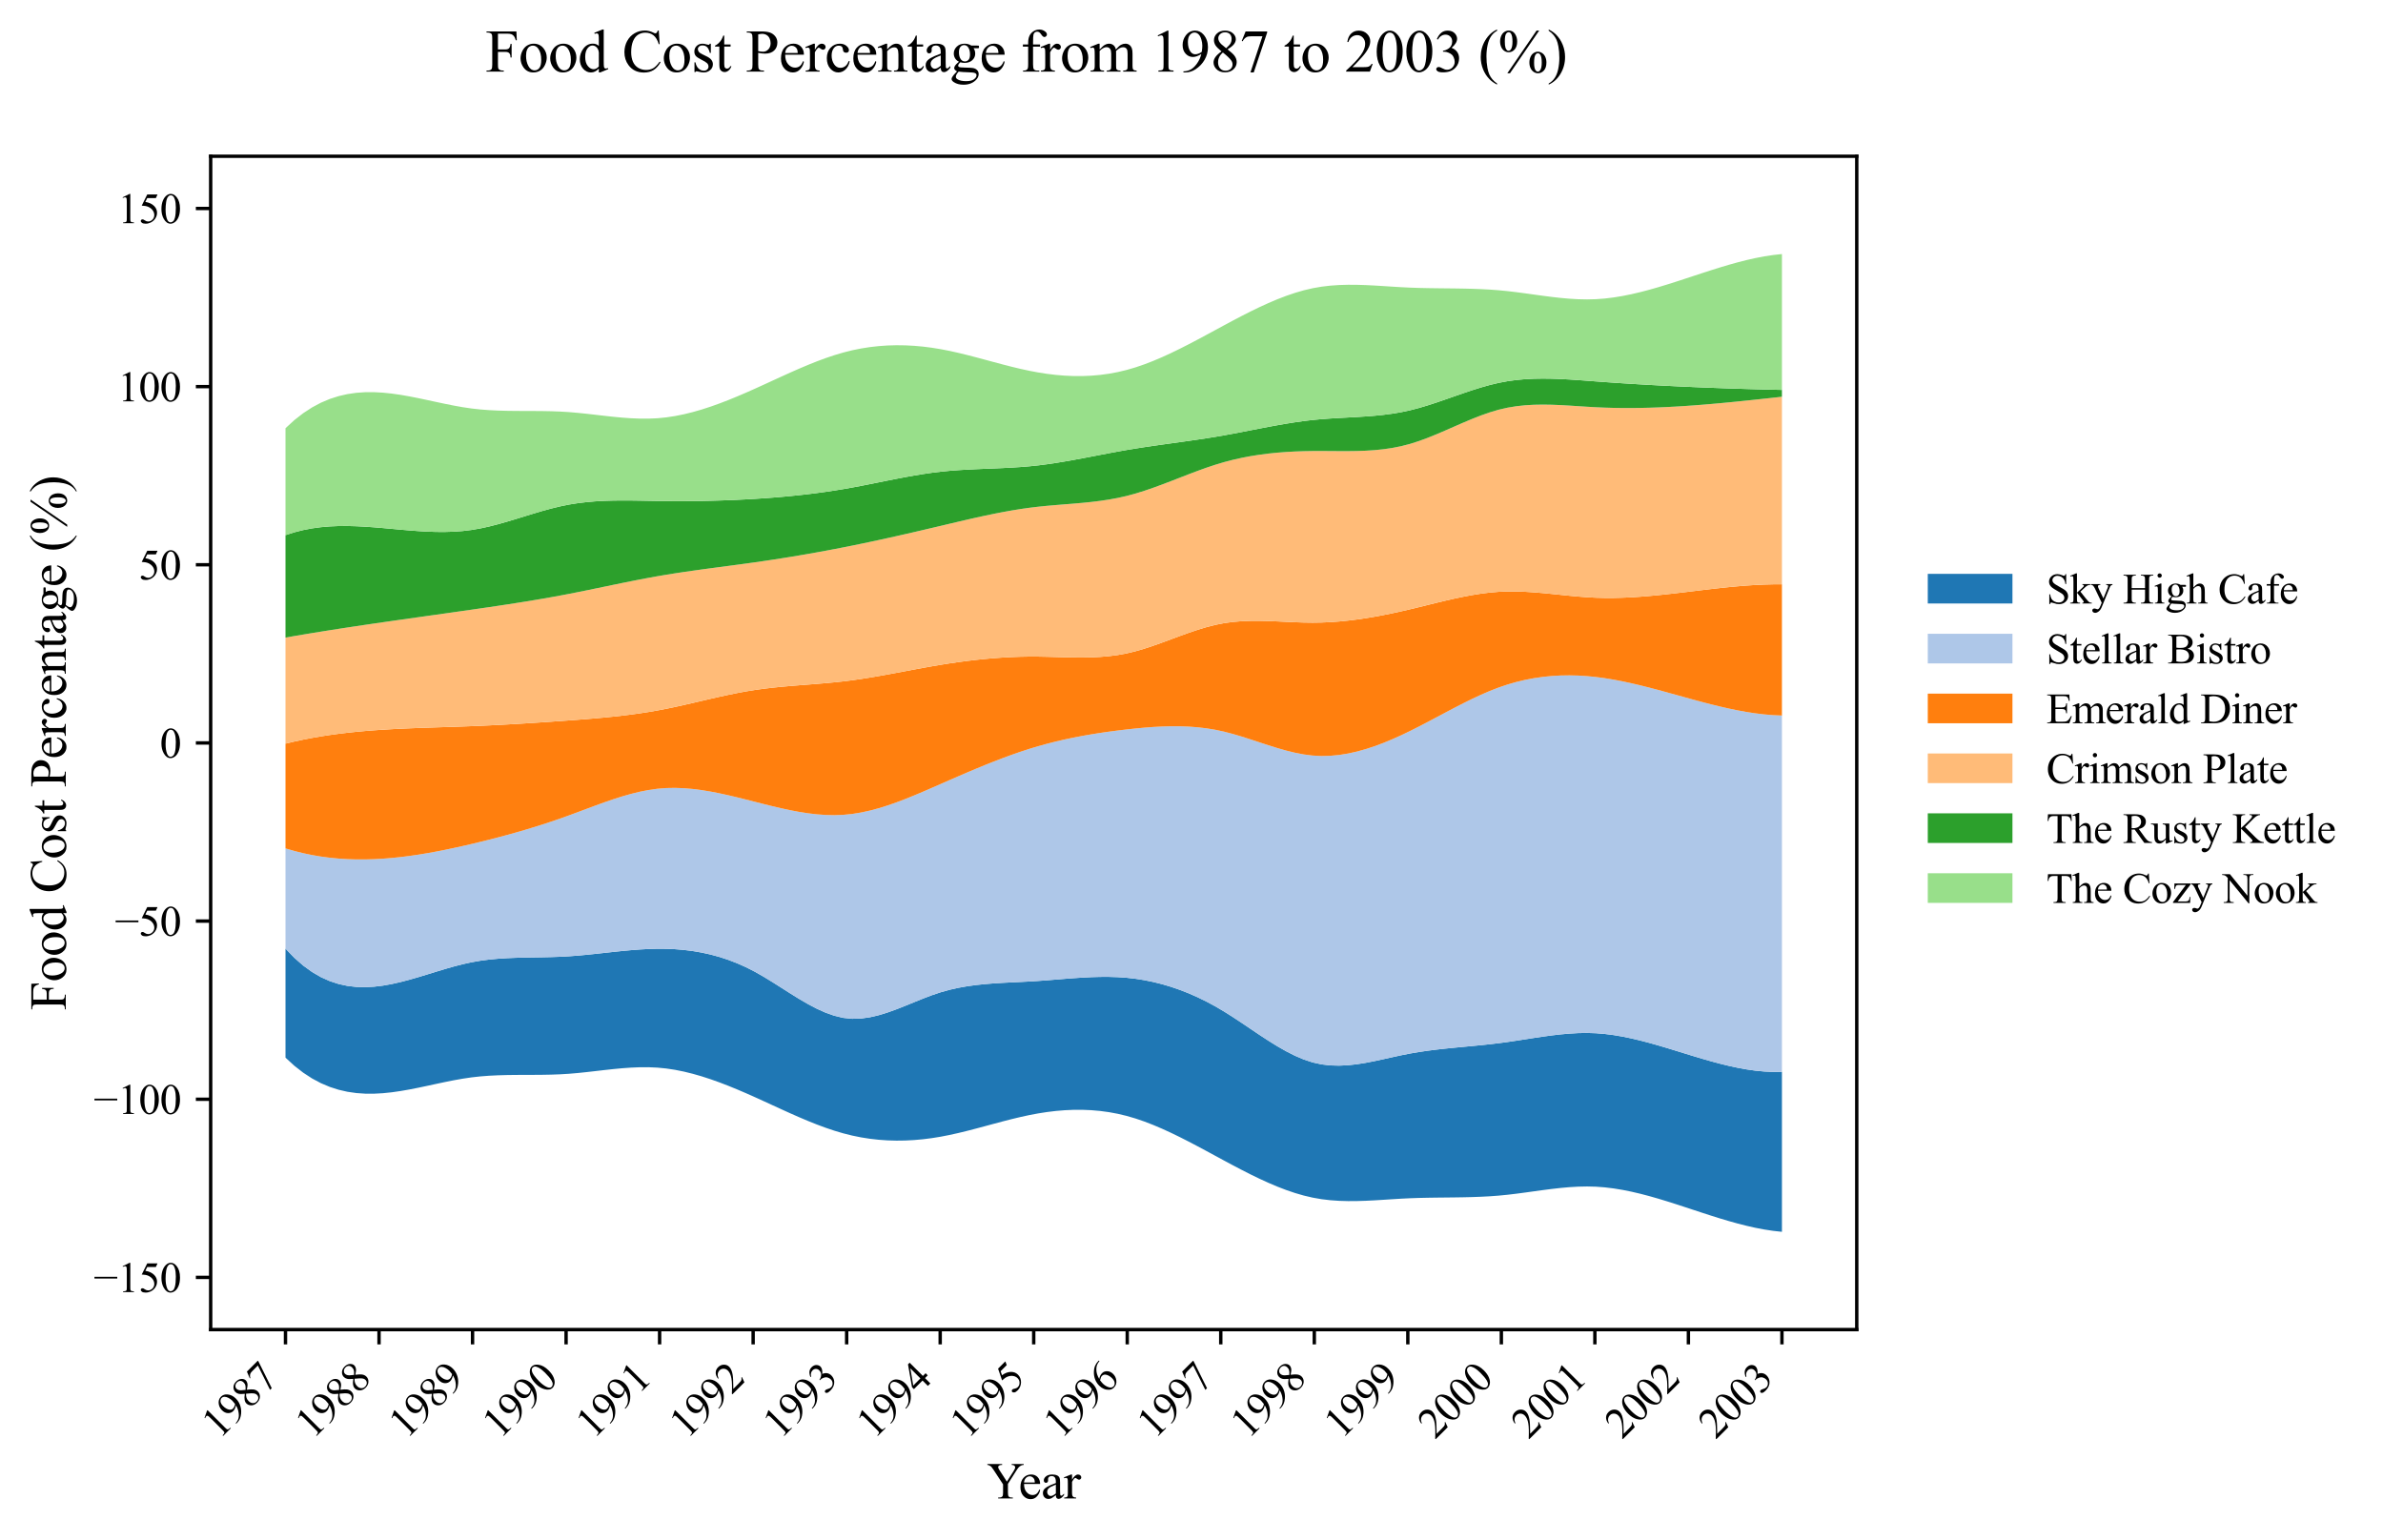 <?xml version="1.0" encoding="utf-8" standalone="no"?>
<!DOCTYPE svg PUBLIC "-//W3C//DTD SVG 1.1//EN"
  "http://www.w3.org/Graphics/SVG/1.1/DTD/svg11.dtd">
<svg xmlns:xlink="http://www.w3.org/1999/xlink" width="562.859pt" height="363.785pt" viewBox="0 0 562.859 363.785" xmlns="http://www.w3.org/2000/svg" version="1.1">
 <defs>
  <style type="text/css">*{stroke-linejoin: round; stroke-linecap: butt}</style>
 </defs>
 <g id="figure_1">
  <g id="patch_1">
   <path d="M 0 363.785 
L 562.859 363.785 
L 562.859 0 
L 0 0 
z
" style="fill: #ffffff"/>
  </g>
  <g id="axes_1">
   <g id="patch_2">
    <path d="M 49.761 314.121 
L 438.561 314.121 
L 438.561 36.921 
L 49.761 36.921 
z
" style="fill: #ffffff"/>
   </g>
   <g id="PolyCollection_1">
    <path d="M 67.434 224.109 
L 67.434 249.875 
L 69.525 251.792 
L 71.617 253.424 
L 73.708 254.788 
L 75.799 255.903 
L 77.891 256.787 
L 79.982 257.459 
L 82.074 257.937 
L 84.165 258.239 
L 86.257 258.384 
L 88.348 258.39 
L 90.44 258.276 
L 92.531 258.059 
L 94.622 257.758 
L 96.714 257.392 
L 98.805 256.979 
L 100.897 256.537 
L 102.988 256.085 
L 105.08 255.64 
L 107.171 255.222 
L 109.263 254.849 
L 111.354 254.538 
L 113.445 254.306 
L 115.537 254.145 
L 117.628 254.043 
L 119.72 253.984 
L 121.811 253.957 
L 123.903 253.948 
L 125.994 253.942 
L 128.086 253.926 
L 130.177 253.887 
L 132.269 253.811 
L 134.36 253.685 
L 136.451 253.506 
L 138.543 253.288 
L 140.634 253.051 
L 142.726 252.809 
L 144.817 252.581 
L 146.909 252.382 
L 149 252.231 
L 151.092 252.144 
L 153.183 252.138 
L 155.274 252.23 
L 157.366 252.435 
L 159.457 252.752 
L 161.549 253.173 
L 163.64 253.689 
L 165.732 254.29 
L 167.823 254.968 
L 169.915 255.714 
L 172.006 256.519 
L 174.097 257.373 
L 176.189 258.269 
L 178.28 259.197 
L 180.372 260.148 
L 182.463 261.109 
L 184.555 262.069 
L 186.646 263.016 
L 188.738 263.938 
L 190.829 264.824 
L 192.92 265.661 
L 195.012 266.437 
L 197.103 267.141 
L 199.195 267.761 
L 201.286 268.285 
L 203.378 268.711 
L 205.469 269.04 
L 207.561 269.276 
L 209.652 269.421 
L 211.744 269.479 
L 213.835 269.452 
L 215.926 269.342 
L 218.018 269.153 
L 220.109 268.887 
L 222.201 268.548 
L 224.292 268.139 
L 226.384 267.673 
L 228.475 267.162 
L 230.567 266.621 
L 232.658 266.061 
L 234.749 265.495 
L 236.841 264.938 
L 238.932 264.402 
L 241.024 263.9 
L 243.115 263.444 
L 245.207 263.049 
L 247.298 262.723 
L 249.39 262.47 
L 251.481 262.295 
L 253.572 262.203 
L 255.664 262.198 
L 257.755 262.285 
L 259.847 262.468 
L 261.938 262.752 
L 264.03 263.142 
L 266.121 263.641 
L 268.213 264.253 
L 270.304 264.969 
L 272.395 265.778 
L 274.487 266.668 
L 276.578 267.626 
L 278.67 268.643 
L 280.761 269.706 
L 282.853 270.804 
L 284.944 271.924 
L 287.036 273.057 
L 289.127 274.189 
L 291.218 275.309 
L 293.31 276.406 
L 295.401 277.469 
L 297.493 278.484 
L 299.584 279.442 
L 301.676 280.329 
L 303.767 281.135 
L 305.859 281.847 
L 307.95 282.455 
L 310.042 282.946 
L 312.133 283.312 
L 314.224 283.559 
L 316.316 283.705 
L 318.407 283.765 
L 320.499 283.754 
L 322.59 283.689 
L 324.682 283.584 
L 326.773 283.456 
L 328.865 283.321 
L 330.956 283.193 
L 333.047 283.09 
L 335.139 283.018 
L 337.23 282.972 
L 339.322 282.941 
L 341.413 282.919 
L 343.505 282.896 
L 345.596 282.864 
L 347.688 282.814 
L 349.779 282.738 
L 351.87 282.627 
L 353.962 282.473 
L 356.053 282.268 
L 358.145 282.019 
L 360.236 281.742 
L 362.328 281.452 
L 364.419 281.165 
L 366.511 280.895 
L 368.602 280.659 
L 370.693 280.472 
L 372.785 280.35 
L 374.876 280.307 
L 376.968 280.36 
L 379.059 280.518 
L 381.151 280.773 
L 383.242 281.116 
L 385.334 281.538 
L 387.425 282.027 
L 389.517 282.574 
L 391.608 283.17 
L 393.699 283.804 
L 395.791 284.467 
L 397.882 285.148 
L 399.974 285.837 
L 402.065 286.525 
L 404.157 287.202 
L 406.248 287.858 
L 408.34 288.482 
L 410.431 289.066 
L 412.522 289.598 
L 414.614 290.07 
L 416.705 290.471 
L 418.797 290.791 
L 420.888 291.021 
L 420.888 253.226 
L 420.888 253.226 
L 418.797 253.245 
L 416.705 253.147 
L 414.614 252.944 
L 412.522 252.646 
L 410.431 252.265 
L 408.34 251.813 
L 406.248 251.3 
L 404.157 250.738 
L 402.065 250.138 
L 399.974 249.511 
L 397.882 248.869 
L 395.791 248.224 
L 393.699 247.586 
L 391.608 246.966 
L 389.517 246.377 
L 387.425 245.829 
L 385.334 245.334 
L 383.242 244.903 
L 381.151 244.547 
L 379.059 244.278 
L 376.968 244.106 
L 374.876 244.041 
L 372.785 244.075 
L 370.693 244.192 
L 368.602 244.38 
L 366.511 244.623 
L 364.419 244.908 
L 362.328 245.22 
L 360.236 245.546 
L 358.145 245.871 
L 356.053 246.181 
L 353.962 246.462 
L 351.87 246.708 
L 349.779 246.928 
L 347.688 247.131 
L 345.596 247.327 
L 343.505 247.526 
L 341.413 247.737 
L 339.322 247.97 
L 337.23 248.235 
L 335.139 248.541 
L 333.047 248.897 
L 330.956 249.312 
L 328.865 249.767 
L 326.773 250.236 
L 324.682 250.688 
L 322.59 251.096 
L 320.499 251.43 
L 318.407 251.663 
L 316.316 251.764 
L 314.224 251.707 
L 312.133 251.462 
L 310.042 251 
L 307.95 250.31 
L 305.859 249.419 
L 303.767 248.359 
L 301.676 247.164 
L 299.584 245.866 
L 297.493 244.498 
L 295.401 243.092 
L 293.31 241.682 
L 291.218 240.299 
L 289.127 238.976 
L 287.036 237.746 
L 284.944 236.62 
L 282.853 235.598 
L 280.761 234.677 
L 278.67 233.859 
L 276.578 233.14 
L 274.487 232.519 
L 272.395 231.997 
L 270.304 231.571 
L 268.213 231.24 
L 266.121 231.003 
L 264.03 230.857 
L 261.938 230.792 
L 259.847 230.795 
L 257.755 230.855 
L 255.664 230.96 
L 253.572 231.099 
L 251.481 231.26 
L 249.39 231.43 
L 247.298 231.599 
L 245.207 231.754 
L 243.115 231.885 
L 241.024 231.993 
L 238.932 232.093 
L 236.841 232.199 
L 234.749 232.328 
L 232.658 232.494 
L 230.567 232.714 
L 228.475 233.001 
L 226.384 233.371 
L 224.292 233.839 
L 222.201 234.422 
L 220.109 235.125 
L 218.018 235.921 
L 215.926 236.767 
L 213.835 237.623 
L 211.744 238.449 
L 209.652 239.203 
L 207.561 239.846 
L 205.469 240.335 
L 203.378 240.631 
L 201.286 240.693 
L 199.195 240.481 
L 197.103 239.987 
L 195.012 239.249 
L 192.92 238.31 
L 190.829 237.21 
L 188.738 235.991 
L 186.646 234.695 
L 184.555 233.363 
L 182.463 232.037 
L 180.372 230.757 
L 178.28 229.567 
L 176.189 228.502 
L 174.097 227.571 
L 172.006 226.766 
L 169.915 226.081 
L 167.823 225.512 
L 165.732 225.05 
L 163.64 224.69 
L 161.549 224.427 
L 159.457 224.253 
L 157.366 224.163 
L 155.274 224.15 
L 153.183 224.207 
L 151.092 224.322 
L 149 224.483 
L 146.909 224.679 
L 144.817 224.898 
L 142.726 225.129 
L 140.634 225.359 
L 138.543 225.576 
L 136.451 225.77 
L 134.36 225.929 
L 132.269 226.041 
L 130.177 226.113 
L 128.086 226.158 
L 125.994 226.192 
L 123.903 226.229 
L 121.811 226.284 
L 119.72 226.372 
L 117.628 226.507 
L 115.537 226.703 
L 113.445 226.977 
L 111.354 227.342 
L 109.263 227.804 
L 107.171 228.345 
L 105.08 228.943 
L 102.988 229.576 
L 100.897 230.221 
L 98.805 230.857 
L 96.714 231.461 
L 94.622 232.01 
L 92.531 232.483 
L 90.44 232.858 
L 88.348 233.112 
L 86.257 233.222 
L 84.165 233.167 
L 82.074 232.925 
L 79.982 232.472 
L 77.891 231.788 
L 75.799 230.85 
L 73.708 229.635 
L 71.617 228.121 
L 69.525 226.286 
L 67.434 224.109 
z
" clip-path="url(#p99f58570ff)" style="fill: #1f77b4"/>
   </g>
   <g id="PolyCollection_2">
    <path d="M 67.434 200.438 
L 67.434 224.109 
L 69.525 226.286 
L 71.617 228.121 
L 73.708 229.635 
L 75.799 230.85 
L 77.891 231.788 
L 79.982 232.472 
L 82.074 232.925 
L 84.165 233.167 
L 86.257 233.222 
L 88.348 233.112 
L 90.44 232.858 
L 92.531 232.483 
L 94.622 232.01 
L 96.714 231.461 
L 98.805 230.857 
L 100.897 230.221 
L 102.988 229.576 
L 105.08 228.943 
L 107.171 228.345 
L 109.263 227.804 
L 111.354 227.342 
L 113.445 226.977 
L 115.537 226.703 
L 117.628 226.507 
L 119.72 226.372 
L 121.811 226.284 
L 123.903 226.229 
L 125.994 226.192 
L 128.086 226.158 
L 130.177 226.113 
L 132.269 226.041 
L 134.36 225.929 
L 136.451 225.77 
L 138.543 225.576 
L 140.634 225.359 
L 142.726 225.129 
L 144.817 224.898 
L 146.909 224.679 
L 149 224.483 
L 151.092 224.322 
L 153.183 224.207 
L 155.274 224.15 
L 157.366 224.163 
L 159.457 224.253 
L 161.549 224.427 
L 163.64 224.69 
L 165.732 225.05 
L 167.823 225.512 
L 169.915 226.081 
L 172.006 226.766 
L 174.097 227.571 
L 176.189 228.502 
L 178.28 229.567 
L 180.372 230.757 
L 182.463 232.037 
L 184.555 233.363 
L 186.646 234.695 
L 188.738 235.991 
L 190.829 237.21 
L 192.92 238.31 
L 195.012 239.249 
L 197.103 239.987 
L 199.195 240.481 
L 201.286 240.693 
L 203.378 240.631 
L 205.469 240.335 
L 207.561 239.846 
L 209.652 239.203 
L 211.744 238.449 
L 213.835 237.623 
L 215.926 236.767 
L 218.018 235.921 
L 220.109 235.125 
L 222.201 234.422 
L 224.292 233.839 
L 226.384 233.371 
L 228.475 233.001 
L 230.567 232.714 
L 232.658 232.494 
L 234.749 232.328 
L 236.841 232.199 
L 238.932 232.093 
L 241.024 231.993 
L 243.115 231.885 
L 245.207 231.754 
L 247.298 231.599 
L 249.39 231.43 
L 251.481 231.26 
L 253.572 231.099 
L 255.664 230.96 
L 257.755 230.855 
L 259.847 230.795 
L 261.938 230.792 
L 264.03 230.857 
L 266.121 231.003 
L 268.213 231.24 
L 270.304 231.571 
L 272.395 231.997 
L 274.487 232.519 
L 276.578 233.14 
L 278.67 233.859 
L 280.761 234.677 
L 282.853 235.598 
L 284.944 236.62 
L 287.036 237.746 
L 289.127 238.976 
L 291.218 240.299 
L 293.31 241.682 
L 295.401 243.092 
L 297.493 244.498 
L 299.584 245.866 
L 301.676 247.164 
L 303.767 248.359 
L 305.859 249.419 
L 307.95 250.31 
L 310.042 251 
L 312.133 251.462 
L 314.224 251.707 
L 316.316 251.764 
L 318.407 251.663 
L 320.499 251.43 
L 322.59 251.096 
L 324.682 250.688 
L 326.773 250.236 
L 328.865 249.767 
L 330.956 249.312 
L 333.047 248.897 
L 335.139 248.541 
L 337.23 248.235 
L 339.322 247.97 
L 341.413 247.737 
L 343.505 247.526 
L 345.596 247.327 
L 347.688 247.131 
L 349.779 246.928 
L 351.87 246.708 
L 353.962 246.462 
L 356.053 246.181 
L 358.145 245.871 
L 360.236 245.546 
L 362.328 245.22 
L 364.419 244.908 
L 366.511 244.623 
L 368.602 244.38 
L 370.693 244.192 
L 372.785 244.075 
L 374.876 244.041 
L 376.968 244.106 
L 379.059 244.278 
L 381.151 244.547 
L 383.242 244.903 
L 385.334 245.334 
L 387.425 245.829 
L 389.517 246.377 
L 391.608 246.966 
L 393.699 247.586 
L 395.791 248.224 
L 397.882 248.869 
L 399.974 249.511 
L 402.065 250.138 
L 404.157 250.738 
L 406.248 251.3 
L 408.34 251.813 
L 410.431 252.265 
L 412.522 252.646 
L 414.614 252.944 
L 416.705 253.147 
L 418.797 253.245 
L 420.888 253.226 
L 420.888 169.048 
L 420.888 169.048 
L 418.797 168.955 
L 416.705 168.778 
L 414.614 168.526 
L 412.522 168.206 
L 410.431 167.826 
L 408.34 167.393 
L 406.248 166.916 
L 404.157 166.403 
L 402.065 165.86 
L 399.974 165.297 
L 397.882 164.72 
L 395.791 164.138 
L 393.699 163.559 
L 391.608 162.989 
L 389.517 162.438 
L 387.425 161.912 
L 385.334 161.42 
L 383.242 160.97 
L 381.151 160.568 
L 379.059 160.224 
L 376.968 159.945 
L 374.876 159.737 
L 372.785 159.607 
L 370.693 159.556 
L 368.602 159.589 
L 366.511 159.708 
L 364.419 159.917 
L 362.328 160.22 
L 360.236 160.62 
L 358.145 161.12 
L 356.053 161.723 
L 353.962 162.434 
L 351.87 163.247 
L 349.779 164.15 
L 347.688 165.126 
L 345.596 166.16 
L 343.505 167.235 
L 341.413 168.338 
L 339.322 169.451 
L 337.23 170.56 
L 335.139 171.649 
L 333.047 172.702 
L 330.956 173.705 
L 328.865 174.644 
L 326.773 175.509 
L 324.682 176.291 
L 322.59 176.977 
L 320.499 177.557 
L 318.407 178.022 
L 316.316 178.359 
L 314.224 178.558 
L 312.133 178.61 
L 310.042 178.502 
L 307.95 178.235 
L 305.859 177.832 
L 303.767 177.318 
L 301.676 176.721 
L 299.584 176.067 
L 297.493 175.382 
L 295.401 174.692 
L 293.31 174.023 
L 291.218 173.403 
L 289.127 172.856 
L 287.036 172.409 
L 284.944 172.067 
L 282.853 171.822 
L 280.761 171.665 
L 278.67 171.588 
L 276.578 171.582 
L 274.487 171.64 
L 272.395 171.752 
L 270.304 171.911 
L 268.213 172.107 
L 266.121 172.333 
L 264.03 172.582 
L 261.938 172.856 
L 259.847 173.157 
L 257.755 173.489 
L 255.664 173.855 
L 253.572 174.258 
L 251.481 174.7 
L 249.39 175.185 
L 247.298 175.715 
L 245.207 176.294 
L 243.115 176.925 
L 241.024 177.606 
L 238.932 178.333 
L 236.841 179.101 
L 234.749 179.905 
L 232.658 180.74 
L 230.567 181.601 
L 228.475 182.484 
L 226.384 183.383 
L 224.292 184.294 
L 222.201 185.212 
L 220.109 186.13 
L 218.018 187.037 
L 215.926 187.92 
L 213.835 188.765 
L 211.744 189.559 
L 209.652 190.289 
L 207.561 190.941 
L 205.469 191.502 
L 203.378 191.959 
L 201.286 192.299 
L 199.195 192.507 
L 197.103 192.583 
L 195.012 192.537 
L 192.92 192.384 
L 190.829 192.137 
L 188.738 191.808 
L 186.646 191.413 
L 184.555 190.963 
L 182.463 190.472 
L 180.372 189.954 
L 178.28 189.422 
L 176.189 188.89 
L 174.097 188.369 
L 172.006 187.874 
L 169.915 187.416 
L 167.823 187.009 
L 165.732 186.665 
L 163.64 186.398 
L 161.549 186.219 
L 159.457 186.143 
L 157.366 186.18 
L 155.274 186.346 
L 153.183 186.642 
L 151.092 187.055 
L 149 187.569 
L 146.909 188.168 
L 144.817 188.836 
L 142.726 189.557 
L 140.634 190.315 
L 138.543 191.094 
L 136.451 191.878 
L 134.36 192.65 
L 132.269 193.397 
L 130.177 194.113 
L 128.086 194.799 
L 125.994 195.457 
L 123.903 196.089 
L 121.811 196.695 
L 119.72 197.277 
L 117.628 197.837 
L 115.537 198.376 
L 113.445 198.895 
L 111.354 199.397 
L 109.263 199.88 
L 107.171 200.343 
L 105.08 200.782 
L 102.988 201.192 
L 100.897 201.571 
L 98.805 201.915 
L 96.714 202.22 
L 94.622 202.483 
L 92.531 202.7 
L 90.44 202.868 
L 88.348 202.983 
L 86.257 203.042 
L 84.165 203.04 
L 82.074 202.975 
L 79.982 202.843 
L 77.891 202.639 
L 75.799 202.362 
L 73.708 202.007 
L 71.617 201.57 
L 69.525 201.048 
L 67.434 200.438 
z
" clip-path="url(#p99f58570ff)" style="fill: #aec7e8"/>
   </g>
   <g id="PolyCollection_3">
    <path d="M 67.434 175.69 
L 67.434 200.438 
L 69.525 201.048 
L 71.617 201.57 
L 73.708 202.007 
L 75.799 202.362 
L 77.891 202.639 
L 79.982 202.843 
L 82.074 202.975 
L 84.165 203.04 
L 86.257 203.042 
L 88.348 202.983 
L 90.44 202.868 
L 92.531 202.7 
L 94.622 202.483 
L 96.714 202.22 
L 98.805 201.915 
L 100.897 201.571 
L 102.988 201.192 
L 105.08 200.782 
L 107.171 200.343 
L 109.263 199.88 
L 111.354 199.397 
L 113.445 198.895 
L 115.537 198.376 
L 117.628 197.837 
L 119.72 197.277 
L 121.811 196.695 
L 123.903 196.089 
L 125.994 195.457 
L 128.086 194.799 
L 130.177 194.113 
L 132.269 193.397 
L 134.36 192.65 
L 136.451 191.878 
L 138.543 191.094 
L 140.634 190.315 
L 142.726 189.557 
L 144.817 188.836 
L 146.909 188.168 
L 149 187.569 
L 151.092 187.055 
L 153.183 186.642 
L 155.274 186.346 
L 157.366 186.18 
L 159.457 186.143 
L 161.549 186.219 
L 163.64 186.398 
L 165.732 186.665 
L 167.823 187.009 
L 169.915 187.416 
L 172.006 187.874 
L 174.097 188.369 
L 176.189 188.89 
L 178.28 189.422 
L 180.372 189.954 
L 182.463 190.472 
L 184.555 190.963 
L 186.646 191.413 
L 188.738 191.808 
L 190.829 192.137 
L 192.92 192.384 
L 195.012 192.537 
L 197.103 192.583 
L 199.195 192.507 
L 201.286 192.299 
L 203.378 191.959 
L 205.469 191.502 
L 207.561 190.941 
L 209.652 190.289 
L 211.744 189.559 
L 213.835 188.765 
L 215.926 187.92 
L 218.018 187.037 
L 220.109 186.13 
L 222.201 185.212 
L 224.292 184.294 
L 226.384 183.383 
L 228.475 182.484 
L 230.567 181.601 
L 232.658 180.74 
L 234.749 179.905 
L 236.841 179.101 
L 238.932 178.333 
L 241.024 177.606 
L 243.115 176.925 
L 245.207 176.294 
L 247.298 175.715 
L 249.39 175.185 
L 251.481 174.7 
L 253.572 174.258 
L 255.664 173.855 
L 257.755 173.489 
L 259.847 173.157 
L 261.938 172.856 
L 264.03 172.582 
L 266.121 172.333 
L 268.213 172.107 
L 270.304 171.911 
L 272.395 171.752 
L 274.487 171.64 
L 276.578 171.582 
L 278.67 171.588 
L 280.761 171.665 
L 282.853 171.822 
L 284.944 172.067 
L 287.036 172.409 
L 289.127 172.856 
L 291.218 173.403 
L 293.31 174.023 
L 295.401 174.692 
L 297.493 175.382 
L 299.584 176.067 
L 301.676 176.721 
L 303.767 177.318 
L 305.859 177.832 
L 307.95 178.235 
L 310.042 178.502 
L 312.133 178.61 
L 314.224 178.558 
L 316.316 178.359 
L 318.407 178.022 
L 320.499 177.557 
L 322.59 176.977 
L 324.682 176.291 
L 326.773 175.509 
L 328.865 174.644 
L 330.956 173.705 
L 333.047 172.702 
L 335.139 171.649 
L 337.23 170.56 
L 339.322 169.451 
L 341.413 168.338 
L 343.505 167.235 
L 345.596 166.16 
L 347.688 165.126 
L 349.779 164.15 
L 351.87 163.247 
L 353.962 162.434 
L 356.053 161.723 
L 358.145 161.12 
L 360.236 160.62 
L 362.328 160.22 
L 364.419 159.917 
L 366.511 159.708 
L 368.602 159.589 
L 370.693 159.556 
L 372.785 159.607 
L 374.876 159.737 
L 376.968 159.945 
L 379.059 160.224 
L 381.151 160.568 
L 383.242 160.97 
L 385.334 161.42 
L 387.425 161.912 
L 389.517 162.438 
L 391.608 162.989 
L 393.699 163.559 
L 395.791 164.138 
L 397.882 164.72 
L 399.974 165.297 
L 402.065 165.86 
L 404.157 166.403 
L 406.248 166.916 
L 408.34 167.393 
L 410.431 167.826 
L 412.522 168.206 
L 414.614 168.526 
L 416.705 168.778 
L 418.797 168.955 
L 420.888 169.048 
L 420.888 138.045 
L 420.888 138.045 
L 418.797 138.05 
L 416.705 138.105 
L 414.614 138.203 
L 412.522 138.34 
L 410.431 138.51 
L 408.34 138.708 
L 406.248 138.927 
L 404.157 139.163 
L 402.065 139.41 
L 399.974 139.663 
L 397.882 139.915 
L 395.791 140.161 
L 393.699 140.396 
L 391.608 140.615 
L 389.517 140.811 
L 387.425 140.98 
L 385.334 141.115 
L 383.242 141.212 
L 381.151 141.264 
L 379.059 141.266 
L 376.968 141.213 
L 374.876 141.101 
L 372.785 140.941 
L 370.693 140.748 
L 368.602 140.536 
L 366.511 140.322 
L 364.419 140.119 
L 362.328 139.944 
L 360.236 139.812 
L 358.145 139.737 
L 356.053 139.735 
L 353.962 139.821 
L 351.87 140 
L 349.779 140.261 
L 347.688 140.595 
L 345.596 140.988 
L 343.505 141.428 
L 341.413 141.906 
L 339.322 142.408 
L 337.23 142.923 
L 335.139 143.439 
L 333.047 143.945 
L 330.956 144.429 
L 328.865 144.886 
L 326.773 145.311 
L 324.682 145.701 
L 322.59 146.051 
L 320.499 146.357 
L 318.407 146.617 
L 316.316 146.825 
L 314.224 146.978 
L 312.133 147.072 
L 310.042 147.104 
L 307.95 147.075 
L 305.859 147.004 
L 303.767 146.908 
L 301.676 146.809 
L 299.584 146.725 
L 297.493 146.676 
L 295.401 146.681 
L 293.31 146.76 
L 291.218 146.932 
L 289.127 147.216 
L 287.036 147.63 
L 284.944 148.167 
L 282.853 148.802 
L 280.761 149.51 
L 278.67 150.264 
L 276.578 151.041 
L 274.487 151.814 
L 272.395 152.559 
L 270.304 153.249 
L 268.213 153.86 
L 266.121 154.366 
L 264.03 154.75 
L 261.938 155.023 
L 259.847 155.2 
L 257.755 155.299 
L 255.664 155.334 
L 253.572 155.322 
L 251.481 155.28 
L 249.39 155.222 
L 247.298 155.167 
L 245.207 155.128 
L 243.115 155.123 
L 241.024 155.159 
L 238.932 155.234 
L 236.841 155.347 
L 234.749 155.496 
L 232.658 155.679 
L 230.567 155.895 
L 228.475 156.142 
L 226.384 156.42 
L 224.292 156.725 
L 222.201 157.056 
L 220.109 157.412 
L 218.018 157.787 
L 215.926 158.174 
L 213.835 158.568 
L 211.744 158.961 
L 209.652 159.348 
L 207.561 159.723 
L 205.469 160.079 
L 203.378 160.41 
L 201.286 160.71 
L 199.195 160.972 
L 197.103 161.197 
L 195.012 161.393 
L 192.92 161.569 
L 190.829 161.734 
L 188.738 161.897 
L 186.646 162.068 
L 184.555 162.255 
L 182.463 162.468 
L 180.372 162.716 
L 178.28 163.007 
L 176.189 163.349 
L 174.097 163.739 
L 172.006 164.167 
L 169.915 164.623 
L 167.823 165.099 
L 165.732 165.585 
L 163.64 166.073 
L 161.549 166.553 
L 159.457 167.015 
L 157.366 167.451 
L 155.274 167.852 
L 153.183 168.213 
L 151.092 168.535 
L 149 168.824 
L 146.909 169.082 
L 144.817 169.314 
L 142.726 169.523 
L 140.634 169.713 
L 138.543 169.887 
L 136.451 170.05 
L 134.36 170.204 
L 132.269 170.355 
L 130.177 170.501 
L 128.086 170.644 
L 125.994 170.781 
L 123.903 170.914 
L 121.811 171.04 
L 119.72 171.159 
L 117.628 171.272 
L 115.537 171.376 
L 113.445 171.472 
L 111.354 171.558 
L 109.263 171.636 
L 107.171 171.707 
L 105.08 171.775 
L 102.988 171.842 
L 100.897 171.911 
L 98.805 171.986 
L 96.714 172.068 
L 94.622 172.162 
L 92.531 172.269 
L 90.44 172.393 
L 88.348 172.536 
L 86.257 172.702 
L 84.165 172.894 
L 82.074 173.114 
L 79.982 173.365 
L 77.891 173.65 
L 75.799 173.972 
L 73.708 174.335 
L 71.617 174.74 
L 69.525 175.19 
L 67.434 175.69 
z
" clip-path="url(#p99f58570ff)" style="fill: #ff7f0e"/>
   </g>
   <g id="PolyCollection_4">
    <path d="M 67.434 150.63 
L 67.434 175.69 
L 69.525 175.19 
L 71.617 174.74 
L 73.708 174.335 
L 75.799 173.972 
L 77.891 173.65 
L 79.982 173.365 
L 82.074 173.114 
L 84.165 172.894 
L 86.257 172.702 
L 88.348 172.536 
L 90.44 172.393 
L 92.531 172.269 
L 94.622 172.162 
L 96.714 172.068 
L 98.805 171.986 
L 100.897 171.911 
L 102.988 171.842 
L 105.08 171.775 
L 107.171 171.707 
L 109.263 171.636 
L 111.354 171.558 
L 113.445 171.472 
L 115.537 171.376 
L 117.628 171.272 
L 119.72 171.159 
L 121.811 171.04 
L 123.903 170.914 
L 125.994 170.781 
L 128.086 170.644 
L 130.177 170.501 
L 132.269 170.355 
L 134.36 170.204 
L 136.451 170.05 
L 138.543 169.887 
L 140.634 169.713 
L 142.726 169.523 
L 144.817 169.314 
L 146.909 169.082 
L 149 168.824 
L 151.092 168.535 
L 153.183 168.213 
L 155.274 167.852 
L 157.366 167.451 
L 159.457 167.015 
L 161.549 166.553 
L 163.64 166.073 
L 165.732 165.585 
L 167.823 165.099 
L 169.915 164.623 
L 172.006 164.167 
L 174.097 163.739 
L 176.189 163.349 
L 178.28 163.007 
L 180.372 162.716 
L 182.463 162.468 
L 184.555 162.255 
L 186.646 162.068 
L 188.738 161.897 
L 190.829 161.734 
L 192.92 161.569 
L 195.012 161.393 
L 197.103 161.197 
L 199.195 160.972 
L 201.286 160.71 
L 203.378 160.41 
L 205.469 160.079 
L 207.561 159.723 
L 209.652 159.348 
L 211.744 158.961 
L 213.835 158.568 
L 215.926 158.174 
L 218.018 157.787 
L 220.109 157.412 
L 222.201 157.056 
L 224.292 156.725 
L 226.384 156.42 
L 228.475 156.142 
L 230.567 155.895 
L 232.658 155.679 
L 234.749 155.496 
L 236.841 155.347 
L 238.932 155.234 
L 241.024 155.159 
L 243.115 155.123 
L 245.207 155.128 
L 247.298 155.167 
L 249.39 155.222 
L 251.481 155.28 
L 253.572 155.322 
L 255.664 155.334 
L 257.755 155.299 
L 259.847 155.2 
L 261.938 155.023 
L 264.03 154.75 
L 266.121 154.366 
L 268.213 153.86 
L 270.304 153.249 
L 272.395 152.559 
L 274.487 151.814 
L 276.578 151.041 
L 278.67 150.264 
L 280.761 149.51 
L 282.853 148.802 
L 284.944 148.167 
L 287.036 147.63 
L 289.127 147.216 
L 291.218 146.932 
L 293.31 146.76 
L 295.401 146.681 
L 297.493 146.676 
L 299.584 146.725 
L 301.676 146.809 
L 303.767 146.908 
L 305.859 147.004 
L 307.95 147.075 
L 310.042 147.104 
L 312.133 147.072 
L 314.224 146.978 
L 316.316 146.825 
L 318.407 146.617 
L 320.499 146.357 
L 322.59 146.051 
L 324.682 145.701 
L 326.773 145.311 
L 328.865 144.886 
L 330.956 144.429 
L 333.047 143.945 
L 335.139 143.439 
L 337.23 142.923 
L 339.322 142.408 
L 341.413 141.906 
L 343.505 141.428 
L 345.596 140.988 
L 347.688 140.595 
L 349.779 140.261 
L 351.87 140 
L 353.962 139.821 
L 356.053 139.735 
L 358.145 139.737 
L 360.236 139.812 
L 362.328 139.944 
L 364.419 140.119 
L 366.511 140.322 
L 368.602 140.536 
L 370.693 140.748 
L 372.785 140.941 
L 374.876 141.101 
L 376.968 141.213 
L 379.059 141.266 
L 381.151 141.264 
L 383.242 141.212 
L 385.334 141.115 
L 387.425 140.98 
L 389.517 140.811 
L 391.608 140.615 
L 393.699 140.396 
L 395.791 140.161 
L 397.882 139.915 
L 399.974 139.663 
L 402.065 139.41 
L 404.157 139.163 
L 406.248 138.927 
L 408.34 138.708 
L 410.431 138.51 
L 412.522 138.34 
L 414.614 138.203 
L 416.705 138.105 
L 418.797 138.05 
L 420.888 138.045 
L 420.888 93.734 
L 420.888 93.734 
L 418.797 93.965 
L 416.705 94.193 
L 414.614 94.418 
L 412.522 94.639 
L 410.431 94.853 
L 408.34 95.06 
L 406.248 95.258 
L 404.157 95.445 
L 402.065 95.619 
L 399.974 95.78 
L 397.882 95.926 
L 395.791 96.055 
L 393.699 96.165 
L 391.608 96.256 
L 389.517 96.326 
L 387.425 96.373 
L 385.334 96.396 
L 383.242 96.393 
L 381.151 96.363 
L 379.059 96.303 
L 376.968 96.214 
L 374.876 96.095 
L 372.785 95.959 
L 370.693 95.823 
L 368.602 95.705 
L 366.511 95.621 
L 364.419 95.588 
L 362.328 95.625 
L 360.236 95.747 
L 358.145 95.972 
L 356.053 96.318 
L 353.962 96.801 
L 351.87 97.422 
L 349.779 98.157 
L 347.688 98.978 
L 345.596 99.858 
L 343.505 100.771 
L 341.413 101.689 
L 339.322 102.585 
L 337.23 103.432 
L 335.139 104.203 
L 333.047 104.871 
L 330.956 105.411 
L 328.865 105.826 
L 326.773 106.132 
L 324.682 106.345 
L 322.59 106.48 
L 320.499 106.554 
L 318.407 106.582 
L 316.316 106.58 
L 314.224 106.565 
L 312.133 106.552 
L 310.042 106.558 
L 307.95 106.594 
L 305.859 106.667 
L 303.767 106.782 
L 301.676 106.944 
L 299.584 107.158 
L 297.493 107.428 
L 295.401 107.76 
L 293.31 108.158 
L 291.218 108.628 
L 289.127 109.174 
L 287.036 109.801 
L 284.944 110.499 
L 282.853 111.252 
L 280.761 112.043 
L 278.67 112.854 
L 276.578 113.667 
L 274.487 114.466 
L 272.395 115.232 
L 270.304 115.949 
L 268.213 116.599 
L 266.121 117.164 
L 264.03 117.634 
L 261.938 118.018 
L 259.847 118.331 
L 257.755 118.587 
L 255.664 118.799 
L 253.572 118.983 
L 251.481 119.152 
L 249.39 119.321 
L 247.298 119.503 
L 245.207 119.714 
L 243.115 119.966 
L 241.024 120.264 
L 238.932 120.604 
L 236.841 120.981 
L 234.749 121.39 
L 232.658 121.825 
L 230.567 122.283 
L 228.475 122.758 
L 226.384 123.245 
L 224.292 123.739 
L 222.201 124.235 
L 220.109 124.728 
L 218.018 125.218 
L 215.926 125.704 
L 213.835 126.183 
L 211.744 126.657 
L 209.652 127.123 
L 207.561 127.581 
L 205.469 128.03 
L 203.378 128.469 
L 201.286 128.898 
L 199.195 129.316 
L 197.103 129.721 
L 195.012 130.115 
L 192.92 130.497 
L 190.829 130.868 
L 188.738 131.227 
L 186.646 131.574 
L 184.555 131.91 
L 182.463 132.235 
L 180.372 132.549 
L 178.28 132.851 
L 176.189 133.142 
L 174.097 133.425 
L 172.006 133.703 
L 169.915 133.98 
L 167.823 134.257 
L 165.732 134.539 
L 163.64 134.83 
L 161.549 135.131 
L 159.457 135.448 
L 157.366 135.782 
L 155.274 136.137 
L 153.183 136.515 
L 151.092 136.911 
L 149 137.323 
L 146.909 137.746 
L 144.817 138.176 
L 142.726 138.611 
L 140.634 139.045 
L 138.543 139.476 
L 136.451 139.899 
L 134.36 140.31 
L 132.269 140.707 
L 130.177 141.089 
L 128.086 141.456 
L 125.994 141.81 
L 123.903 142.153 
L 121.811 142.486 
L 119.72 142.81 
L 117.628 143.126 
L 115.537 143.436 
L 113.445 143.741 
L 111.354 144.043 
L 109.263 144.341 
L 107.171 144.638 
L 105.08 144.934 
L 102.988 145.228 
L 100.897 145.523 
L 98.805 145.817 
L 96.714 146.112 
L 94.622 146.409 
L 92.531 146.707 
L 90.44 147.008 
L 88.348 147.312 
L 86.257 147.619 
L 84.165 147.931 
L 82.074 148.246 
L 79.982 148.567 
L 77.891 148.894 
L 75.799 149.227 
L 73.708 149.566 
L 71.617 149.913 
L 69.525 150.267 
L 67.434 150.63 
z
" clip-path="url(#p99f58570ff)" style="fill: #ffbb78"/>
   </g>
   <g id="PolyCollection_5">
    <path d="M 67.434 126.429 
L 67.434 150.63 
L 69.525 150.267 
L 71.617 149.913 
L 73.708 149.566 
L 75.799 149.227 
L 77.891 148.894 
L 79.982 148.567 
L 82.074 148.246 
L 84.165 147.931 
L 86.257 147.619 
L 88.348 147.312 
L 90.44 147.008 
L 92.531 146.707 
L 94.622 146.409 
L 96.714 146.112 
L 98.805 145.817 
L 100.897 145.523 
L 102.988 145.228 
L 105.08 144.934 
L 107.171 144.638 
L 109.263 144.341 
L 111.354 144.043 
L 113.445 143.741 
L 115.537 143.436 
L 117.628 143.126 
L 119.72 142.81 
L 121.811 142.486 
L 123.903 142.153 
L 125.994 141.81 
L 128.086 141.456 
L 130.177 141.089 
L 132.269 140.707 
L 134.36 140.31 
L 136.451 139.899 
L 138.543 139.476 
L 140.634 139.045 
L 142.726 138.611 
L 144.817 138.176 
L 146.909 137.746 
L 149 137.323 
L 151.092 136.911 
L 153.183 136.515 
L 155.274 136.137 
L 157.366 135.782 
L 159.457 135.448 
L 161.549 135.131 
L 163.64 134.83 
L 165.732 134.539 
L 167.823 134.257 
L 169.915 133.98 
L 172.006 133.703 
L 174.097 133.425 
L 176.189 133.142 
L 178.28 132.851 
L 180.372 132.549 
L 182.463 132.235 
L 184.555 131.91 
L 186.646 131.574 
L 188.738 131.227 
L 190.829 130.868 
L 192.92 130.497 
L 195.012 130.115 
L 197.103 129.721 
L 199.195 129.316 
L 201.286 128.898 
L 203.378 128.469 
L 205.469 128.03 
L 207.561 127.581 
L 209.652 127.123 
L 211.744 126.657 
L 213.835 126.183 
L 215.926 125.704 
L 218.018 125.218 
L 220.109 124.728 
L 222.201 124.235 
L 224.292 123.739 
L 226.384 123.245 
L 228.475 122.758 
L 230.567 122.283 
L 232.658 121.825 
L 234.749 121.39 
L 236.841 120.981 
L 238.932 120.604 
L 241.024 120.264 
L 243.115 119.966 
L 245.207 119.714 
L 247.298 119.503 
L 249.39 119.321 
L 251.481 119.152 
L 253.572 118.983 
L 255.664 118.799 
L 257.755 118.587 
L 259.847 118.331 
L 261.938 118.018 
L 264.03 117.634 
L 266.121 117.164 
L 268.213 116.599 
L 270.304 115.949 
L 272.395 115.232 
L 274.487 114.466 
L 276.578 113.667 
L 278.67 112.854 
L 280.761 112.043 
L 282.853 111.252 
L 284.944 110.499 
L 287.036 109.801 
L 289.127 109.174 
L 291.218 108.628 
L 293.31 108.158 
L 295.401 107.76 
L 297.493 107.428 
L 299.584 107.158 
L 301.676 106.944 
L 303.767 106.782 
L 305.859 106.667 
L 307.95 106.594 
L 310.042 106.558 
L 312.133 106.552 
L 314.224 106.565 
L 316.316 106.58 
L 318.407 106.582 
L 320.499 106.554 
L 322.59 106.48 
L 324.682 106.345 
L 326.773 106.132 
L 328.865 105.826 
L 330.956 105.411 
L 333.047 104.871 
L 335.139 104.203 
L 337.23 103.432 
L 339.322 102.585 
L 341.413 101.689 
L 343.505 100.771 
L 345.596 99.858 
L 347.688 98.978 
L 349.779 98.157 
L 351.87 97.422 
L 353.962 96.801 
L 356.053 96.318 
L 358.145 95.972 
L 360.236 95.747 
L 362.328 95.625 
L 364.419 95.588 
L 366.511 95.621 
L 368.602 95.705 
L 370.693 95.823 
L 372.785 95.959 
L 374.876 96.095 
L 376.968 96.214 
L 379.059 96.303 
L 381.151 96.363 
L 383.242 96.393 
L 385.334 96.396 
L 387.425 96.373 
L 389.517 96.326 
L 391.608 96.256 
L 393.699 96.165 
L 395.791 96.055 
L 397.882 95.926 
L 399.974 95.78 
L 402.065 95.619 
L 404.157 95.445 
L 406.248 95.258 
L 408.34 95.06 
L 410.431 94.853 
L 412.522 94.639 
L 414.614 94.418 
L 416.705 94.193 
L 418.797 93.965 
L 420.888 93.734 
L 420.888 92.118 
L 420.888 92.118 
L 418.797 92.069 
L 416.705 92.017 
L 414.614 91.961 
L 412.522 91.901 
L 410.431 91.836 
L 408.34 91.767 
L 406.248 91.694 
L 404.157 91.616 
L 402.065 91.533 
L 399.974 91.446 
L 397.882 91.353 
L 395.791 91.255 
L 393.699 91.151 
L 391.608 91.042 
L 389.517 90.928 
L 387.425 90.807 
L 385.334 90.68 
L 383.242 90.547 
L 381.151 90.408 
L 379.059 90.262 
L 376.968 90.109 
L 374.876 89.951 
L 372.785 89.796 
L 370.693 89.656 
L 368.602 89.542 
L 366.511 89.466 
L 364.419 89.44 
L 362.328 89.475 
L 360.236 89.582 
L 358.145 89.774 
L 356.053 90.062 
L 353.962 90.456 
L 351.87 90.958 
L 349.779 91.548 
L 347.688 92.205 
L 345.596 92.908 
L 343.505 93.637 
L 341.413 94.37 
L 339.322 95.087 
L 337.23 95.768 
L 335.139 96.39 
L 333.047 96.934 
L 330.956 97.381 
L 328.865 97.734 
L 326.773 98.01 
L 324.682 98.223 
L 322.59 98.387 
L 320.499 98.519 
L 318.407 98.634 
L 316.316 98.746 
L 314.224 98.872 
L 312.133 99.025 
L 310.042 99.221 
L 307.95 99.47 
L 305.859 99.765 
L 303.767 100.098 
L 301.676 100.462 
L 299.584 100.848 
L 297.493 101.249 
L 295.401 101.658 
L 293.31 102.066 
L 291.218 102.465 
L 289.127 102.848 
L 287.036 103.207 
L 284.944 103.542 
L 282.853 103.858 
L 280.761 104.161 
L 278.67 104.454 
L 276.578 104.744 
L 274.487 105.035 
L 272.395 105.332 
L 270.304 105.641 
L 268.213 105.966 
L 266.121 106.312 
L 264.03 106.682 
L 261.938 107.071 
L 259.847 107.47 
L 257.755 107.873 
L 255.664 108.271 
L 253.572 108.659 
L 251.481 109.027 
L 249.39 109.369 
L 247.298 109.677 
L 245.207 109.945 
L 243.115 110.164 
L 241.024 110.336 
L 238.932 110.471 
L 236.841 110.58 
L 234.749 110.671 
L 232.658 110.756 
L 230.567 110.845 
L 228.475 110.947 
L 226.384 111.074 
L 224.292 111.234 
L 222.201 111.439 
L 220.109 111.696 
L 218.018 112 
L 215.926 112.344 
L 213.835 112.719 
L 211.744 113.118 
L 209.652 113.532 
L 207.561 113.953 
L 205.469 114.373 
L 203.378 114.785 
L 201.286 115.18 
L 199.195 115.55 
L 197.103 115.891 
L 195.012 116.204 
L 192.92 116.49 
L 190.829 116.751 
L 188.738 116.987 
L 186.646 117.201 
L 184.555 117.394 
L 182.463 117.567 
L 180.372 117.72 
L 178.28 117.857 
L 176.189 117.977 
L 174.097 118.082 
L 172.006 118.171 
L 169.915 118.245 
L 167.823 118.304 
L 165.732 118.348 
L 163.64 118.378 
L 161.549 118.393 
L 159.457 118.393 
L 157.366 118.38 
L 155.274 118.352 
L 153.183 118.315 
L 151.092 118.276 
L 149 118.247 
L 146.909 118.239 
L 144.817 118.262 
L 142.726 118.326 
L 140.634 118.443 
L 138.543 118.622 
L 136.451 118.874 
L 134.36 119.209 
L 132.269 119.637 
L 130.177 120.149 
L 128.086 120.724 
L 125.994 121.342 
L 123.903 121.984 
L 121.811 122.63 
L 119.72 123.258 
L 117.628 123.85 
L 115.537 124.386 
L 113.445 124.844 
L 111.354 125.205 
L 109.263 125.458 
L 107.171 125.61 
L 105.08 125.675 
L 102.988 125.665 
L 100.897 125.594 
L 98.805 125.473 
L 96.714 125.316 
L 94.622 125.135 
L 92.531 124.943 
L 90.44 124.753 
L 88.348 124.578 
L 86.257 124.43 
L 84.165 124.322 
L 82.074 124.267 
L 79.982 124.277 
L 77.891 124.366 
L 75.799 124.545 
L 73.708 124.829 
L 71.617 125.229 
L 69.525 125.758 
L 67.434 126.429 
z
" clip-path="url(#p99f58570ff)" style="fill: #2ca02c"/>
   </g>
   <g id="PolyCollection_6">
    <path d="M 67.434 101.167 
L 67.434 126.429 
L 69.525 125.758 
L 71.617 125.229 
L 73.708 124.829 
L 75.799 124.545 
L 77.891 124.366 
L 79.982 124.277 
L 82.074 124.267 
L 84.165 124.322 
L 86.257 124.43 
L 88.348 124.578 
L 90.44 124.753 
L 92.531 124.943 
L 94.622 125.135 
L 96.714 125.316 
L 98.805 125.473 
L 100.897 125.594 
L 102.988 125.665 
L 105.08 125.675 
L 107.171 125.61 
L 109.263 125.458 
L 111.354 125.205 
L 113.445 124.844 
L 115.537 124.386 
L 117.628 123.85 
L 119.72 123.258 
L 121.811 122.63 
L 123.903 121.984 
L 125.994 121.342 
L 128.086 120.724 
L 130.177 120.149 
L 132.269 119.637 
L 134.36 119.209 
L 136.451 118.874 
L 138.543 118.622 
L 140.634 118.443 
L 142.726 118.326 
L 144.817 118.262 
L 146.909 118.239 
L 149 118.247 
L 151.092 118.276 
L 153.183 118.315 
L 155.274 118.352 
L 157.366 118.38 
L 159.457 118.393 
L 161.549 118.393 
L 163.64 118.378 
L 165.732 118.348 
L 167.823 118.304 
L 169.915 118.245 
L 172.006 118.171 
L 174.097 118.082 
L 176.189 117.977 
L 178.28 117.857 
L 180.372 117.72 
L 182.463 117.567 
L 184.555 117.394 
L 186.646 117.201 
L 188.738 116.987 
L 190.829 116.751 
L 192.92 116.49 
L 195.012 116.204 
L 197.103 115.891 
L 199.195 115.55 
L 201.286 115.18 
L 203.378 114.785 
L 205.469 114.373 
L 207.561 113.953 
L 209.652 113.532 
L 211.744 113.118 
L 213.835 112.719 
L 215.926 112.344 
L 218.018 112 
L 220.109 111.696 
L 222.201 111.439 
L 224.292 111.234 
L 226.384 111.074 
L 228.475 110.947 
L 230.567 110.845 
L 232.658 110.756 
L 234.749 110.671 
L 236.841 110.58 
L 238.932 110.471 
L 241.024 110.336 
L 243.115 110.164 
L 245.207 109.945 
L 247.298 109.677 
L 249.39 109.369 
L 251.481 109.027 
L 253.572 108.659 
L 255.664 108.271 
L 257.755 107.873 
L 259.847 107.47 
L 261.938 107.071 
L 264.03 106.682 
L 266.121 106.312 
L 268.213 105.966 
L 270.304 105.641 
L 272.395 105.332 
L 274.487 105.035 
L 276.578 104.744 
L 278.67 104.454 
L 280.761 104.161 
L 282.853 103.858 
L 284.944 103.542 
L 287.036 103.207 
L 289.127 102.848 
L 291.218 102.465 
L 293.31 102.066 
L 295.401 101.658 
L 297.493 101.249 
L 299.584 100.848 
L 301.676 100.462 
L 303.767 100.098 
L 305.859 99.765 
L 307.95 99.47 
L 310.042 99.221 
L 312.133 99.025 
L 314.224 98.872 
L 316.316 98.746 
L 318.407 98.634 
L 320.499 98.519 
L 322.59 98.387 
L 324.682 98.223 
L 326.773 98.01 
L 328.865 97.734 
L 330.956 97.381 
L 333.047 96.934 
L 335.139 96.39 
L 337.23 95.768 
L 339.322 95.087 
L 341.413 94.37 
L 343.505 93.637 
L 345.596 92.908 
L 347.688 92.205 
L 349.779 91.548 
L 351.87 90.958 
L 353.962 90.456 
L 356.053 90.062 
L 358.145 89.774 
L 360.236 89.582 
L 362.328 89.475 
L 364.419 89.44 
L 366.511 89.466 
L 368.602 89.542 
L 370.693 89.656 
L 372.785 89.796 
L 374.876 89.951 
L 376.968 90.109 
L 379.059 90.262 
L 381.151 90.408 
L 383.242 90.547 
L 385.334 90.68 
L 387.425 90.807 
L 389.517 90.928 
L 391.608 91.042 
L 393.699 91.151 
L 395.791 91.255 
L 397.882 91.353 
L 399.974 91.446 
L 402.065 91.533 
L 404.157 91.616 
L 406.248 91.694 
L 408.34 91.767 
L 410.431 91.836 
L 412.522 91.901 
L 414.614 91.961 
L 416.705 92.017 
L 418.797 92.069 
L 420.888 92.118 
L 420.888 60.021 
L 420.888 60.021 
L 418.797 60.251 
L 416.705 60.571 
L 414.614 60.972 
L 412.522 61.444 
L 410.431 61.977 
L 408.34 62.56 
L 406.248 63.185 
L 404.157 63.841 
L 402.065 64.517 
L 399.974 65.206 
L 397.882 65.895 
L 395.791 66.576 
L 393.699 67.238 
L 391.608 67.872 
L 389.517 68.468 
L 387.425 69.015 
L 385.334 69.505 
L 383.242 69.926 
L 381.151 70.269 
L 379.059 70.525 
L 376.968 70.683 
L 374.876 70.735 
L 372.785 70.693 
L 370.693 70.57 
L 368.602 70.383 
L 366.511 70.147 
L 364.419 69.878 
L 362.328 69.59 
L 360.236 69.3 
L 358.145 69.023 
L 356.053 68.775 
L 353.962 68.57 
L 351.87 68.416 
L 349.779 68.305 
L 347.688 68.229 
L 345.596 68.179 
L 343.505 68.147 
L 341.413 68.124 
L 339.322 68.101 
L 337.23 68.071 
L 335.139 68.024 
L 333.047 67.953 
L 330.956 67.849 
L 328.865 67.722 
L 326.773 67.586 
L 324.682 67.458 
L 322.59 67.354 
L 320.499 67.288 
L 318.407 67.278 
L 316.316 67.337 
L 314.224 67.483 
L 312.133 67.731 
L 310.042 68.096 
L 307.95 68.587 
L 305.859 69.195 
L 303.767 69.908 
L 301.676 70.714 
L 299.584 71.601 
L 297.493 72.558 
L 295.401 73.574 
L 293.31 74.636 
L 291.218 75.733 
L 289.127 76.854 
L 287.036 77.986 
L 284.944 79.118 
L 282.853 80.239 
L 280.761 81.336 
L 278.67 82.399 
L 276.578 83.416 
L 274.487 84.375 
L 272.395 85.264 
L 270.304 86.073 
L 268.213 86.789 
L 266.121 87.401 
L 264.03 87.901 
L 261.938 88.291 
L 259.847 88.575 
L 257.755 88.758 
L 255.664 88.845 
L 253.572 88.84 
L 251.481 88.748 
L 249.39 88.573 
L 247.298 88.32 
L 245.207 87.993 
L 243.115 87.598 
L 241.024 87.143 
L 238.932 86.641 
L 236.841 86.104 
L 234.749 85.547 
L 232.658 84.982 
L 230.567 84.422 
L 228.475 83.88 
L 226.384 83.37 
L 224.292 82.903 
L 222.201 82.495 
L 220.109 82.155 
L 218.018 81.889 
L 215.926 81.7 
L 213.835 81.591 
L 211.744 81.563 
L 209.652 81.621 
L 207.561 81.767 
L 205.469 82.003 
L 203.378 82.332 
L 201.286 82.757 
L 199.195 83.282 
L 197.103 83.901 
L 195.012 84.605 
L 192.92 85.382 
L 190.829 86.219 
L 188.738 87.104 
L 186.646 88.026 
L 184.555 88.974 
L 182.463 89.934 
L 180.372 90.895 
L 178.28 91.845 
L 176.189 92.773 
L 174.097 93.669 
L 172.006 94.524 
L 169.915 95.329 
L 167.823 96.075 
L 165.732 96.753 
L 163.64 97.354 
L 161.549 97.869 
L 159.457 98.29 
L 157.366 98.608 
L 155.274 98.813 
L 153.183 98.905 
L 151.092 98.898 
L 149 98.811 
L 146.909 98.66 
L 144.817 98.462 
L 142.726 98.233 
L 140.634 97.992 
L 138.543 97.754 
L 136.451 97.537 
L 134.36 97.358 
L 132.269 97.231 
L 130.177 97.155 
L 128.086 97.116 
L 125.994 97.1 
L 123.903 97.095 
L 121.811 97.085 
L 119.72 97.058 
L 117.628 97 
L 115.537 96.897 
L 113.445 96.737 
L 111.354 96.504 
L 109.263 96.194 
L 107.171 95.82 
L 105.08 95.402 
L 102.988 94.958 
L 100.897 94.505 
L 98.805 94.063 
L 96.714 93.65 
L 94.622 93.284 
L 92.531 92.984 
L 90.44 92.767 
L 88.348 92.652 
L 86.257 92.658 
L 84.165 92.803 
L 82.074 93.106 
L 79.982 93.584 
L 77.891 94.255 
L 75.799 95.14 
L 73.708 96.255 
L 71.617 97.619 
L 69.525 99.25 
L 67.434 101.167 
z
" clip-path="url(#p99f58570ff)" style="fill: #98df8a"/>
   </g>
   <g id="matplotlib.axis_1">
    <g id="xtick_1">
     <g id="line2d_1">
      <defs>
       <path id="m28248152b6" d="M 0 0 
L 0 3.5 
" style="stroke: #000000; stroke-width: 0.8"/>
      </defs>
      <g>
       <use xlink:href="#m28248152b6" x="67.434" y="314.121" style="stroke: #000000; stroke-width: 0.8"/>
      </g>
     </g>
     <g id="text_1">
      <!-- 1987 -->
      <g transform="translate(51.779 340.173) rotate(-45) scale(0.1 -0.1)">
       <defs>
        <path id="TimesNewRomanPSMT-31" d="M 750 3822 
L 1781 4325 
L 1884 4325 
L 1884 747 
Q 1884 391 1914 303 
Q 1944 216 2037 169 
Q 2131 122 2419 116 
L 2419 0 
L 825 0 
L 825 116 
Q 1125 122 1212 167 
Q 1300 213 1334 289 
Q 1369 366 1369 747 
L 1369 3034 
Q 1369 3497 1338 3628 
Q 1316 3728 1258 3775 
Q 1200 3822 1119 3822 
Q 1003 3822 797 3725 
L 750 3822 
z
" transform="scale(0.016)"/>
        <path id="TimesNewRomanPSMT-39" d="M 338 -88 
L 338 28 
Q 744 34 1094 217 
Q 1444 400 1770 856 
Q 2097 1313 2225 1859 
Q 1734 1544 1338 1544 
Q 891 1544 572 1889 
Q 253 2234 253 2806 
Q 253 3363 572 3797 
Q 956 4325 1575 4325 
Q 2097 4325 2469 3894 
Q 2925 3359 2925 2575 
Q 2925 1869 2578 1258 
Q 2231 647 1613 244 
Q 1109 -88 516 -88 
L 338 -88 
z
M 2275 2091 
Q 2331 2497 2331 2741 
Q 2331 3044 2228 3395 
Q 2125 3747 1936 3934 
Q 1747 4122 1506 4122 
Q 1228 4122 1018 3872 
Q 809 3622 809 3128 
Q 809 2469 1088 2097 
Q 1291 1828 1588 1828 
Q 1731 1828 1928 1897 
Q 2125 1966 2275 2091 
z
" transform="scale(0.016)"/>
        <path id="TimesNewRomanPSMT-38" d="M 1228 2134 
Q 725 2547 579 2797 
Q 434 3047 434 3316 
Q 434 3728 753 4026 
Q 1072 4325 1600 4325 
Q 2113 4325 2425 4047 
Q 2738 3769 2738 3413 
Q 2738 3175 2569 2928 
Q 2400 2681 1866 2347 
Q 2416 1922 2594 1678 
Q 2831 1359 2831 1006 
Q 2831 559 2490 242 
Q 2150 -75 1597 -75 
Q 994 -75 656 303 
Q 388 606 388 966 
Q 388 1247 577 1523 
Q 766 1800 1228 2134 
z
M 1719 2469 
Q 2094 2806 2194 3001 
Q 2294 3197 2294 3444 
Q 2294 3772 2109 3958 
Q 1925 4144 1606 4144 
Q 1288 4144 1088 3959 
Q 888 3775 888 3528 
Q 888 3366 970 3203 
Q 1053 3041 1206 2894 
L 1719 2469 
z
M 1375 2016 
Q 1116 1797 991 1539 
Q 866 1281 866 981 
Q 866 578 1086 336 
Q 1306 94 1647 94 
Q 1984 94 2187 284 
Q 2391 475 2391 747 
Q 2391 972 2272 1150 
Q 2050 1481 1375 2016 
z
" transform="scale(0.016)"/>
        <path id="TimesNewRomanPSMT-37" d="M 644 4238 
L 2916 4238 
L 2916 4119 
L 1503 -88 
L 1153 -88 
L 2419 3728 
L 1253 3728 
Q 900 3728 750 3644 
Q 488 3500 328 3200 
L 238 3234 
L 644 4238 
z
" transform="scale(0.016)"/>
       </defs>
       <use xlink:href="#TimesNewRomanPSMT-31"/>
       <use xlink:href="#TimesNewRomanPSMT-39" x="50"/>
       <use xlink:href="#TimesNewRomanPSMT-38" x="100"/>
       <use xlink:href="#TimesNewRomanPSMT-37" x="150"/>
      </g>
     </g>
    </g>
    <g id="xtick_2">
     <g id="line2d_2">
      <g>
       <use xlink:href="#m28248152b6" x="89.525" y="314.121" style="stroke: #000000; stroke-width: 0.8"/>
      </g>
     </g>
     <g id="text_2">
      <!-- 1988 -->
      <g transform="translate(73.87 340.173) rotate(-45) scale(0.1 -0.1)">
       <use xlink:href="#TimesNewRomanPSMT-31"/>
       <use xlink:href="#TimesNewRomanPSMT-39" x="50"/>
       <use xlink:href="#TimesNewRomanPSMT-38" x="100"/>
       <use xlink:href="#TimesNewRomanPSMT-38" x="150"/>
      </g>
     </g>
    </g>
    <g id="xtick_3">
     <g id="line2d_3">
      <g>
       <use xlink:href="#m28248152b6" x="111.615" y="314.121" style="stroke: #000000; stroke-width: 0.8"/>
      </g>
     </g>
     <g id="text_3">
      <!-- 1989 -->
      <g transform="translate(95.961 340.173) rotate(-45) scale(0.1 -0.1)">
       <use xlink:href="#TimesNewRomanPSMT-31"/>
       <use xlink:href="#TimesNewRomanPSMT-39" x="50"/>
       <use xlink:href="#TimesNewRomanPSMT-38" x="100"/>
       <use xlink:href="#TimesNewRomanPSMT-39" x="150"/>
      </g>
     </g>
    </g>
    <g id="xtick_4">
     <g id="line2d_4">
      <g>
       <use xlink:href="#m28248152b6" x="133.706" y="314.121" style="stroke: #000000; stroke-width: 0.8"/>
      </g>
     </g>
     <g id="text_4">
      <!-- 1990 -->
      <g transform="translate(118.052 340.173) rotate(-45) scale(0.1 -0.1)">
       <defs>
        <path id="TimesNewRomanPSMT-30" d="M 231 2094 
Q 231 2819 450 3342 
Q 669 3866 1031 4122 
Q 1313 4325 1613 4325 
Q 2100 4325 2488 3828 
Q 2972 3213 2972 2159 
Q 2972 1422 2759 906 
Q 2547 391 2217 158 
Q 1888 -75 1581 -75 
Q 975 -75 572 641 
Q 231 1244 231 2094 
z
M 844 2016 
Q 844 1141 1059 588 
Q 1238 122 1591 122 
Q 1759 122 1940 273 
Q 2122 425 2216 781 
Q 2359 1319 2359 2297 
Q 2359 3022 2209 3506 
Q 2097 3866 1919 4016 
Q 1791 4119 1609 4119 
Q 1397 4119 1231 3928 
Q 1006 3669 925 3112 
Q 844 2556 844 2016 
z
" transform="scale(0.016)"/>
       </defs>
       <use xlink:href="#TimesNewRomanPSMT-31"/>
       <use xlink:href="#TimesNewRomanPSMT-39" x="50"/>
       <use xlink:href="#TimesNewRomanPSMT-39" x="100"/>
       <use xlink:href="#TimesNewRomanPSMT-30" x="150"/>
      </g>
     </g>
    </g>
    <g id="xtick_5">
     <g id="line2d_5">
      <g>
       <use xlink:href="#m28248152b6" x="155.797" y="314.121" style="stroke: #000000; stroke-width: 0.8"/>
      </g>
     </g>
     <g id="text_5">
      <!-- 1991 -->
      <g transform="translate(140.143 340.173) rotate(-45) scale(0.1 -0.1)">
       <use xlink:href="#TimesNewRomanPSMT-31"/>
       <use xlink:href="#TimesNewRomanPSMT-39" x="50"/>
       <use xlink:href="#TimesNewRomanPSMT-39" x="100"/>
       <use xlink:href="#TimesNewRomanPSMT-31" x="150"/>
      </g>
     </g>
    </g>
    <g id="xtick_6">
     <g id="line2d_6">
      <g>
       <use xlink:href="#m28248152b6" x="177.888" y="314.121" style="stroke: #000000; stroke-width: 0.8"/>
      </g>
     </g>
     <g id="text_6">
      <!-- 1992 -->
      <g transform="translate(162.234 340.173) rotate(-45) scale(0.1 -0.1)">
       <defs>
        <path id="TimesNewRomanPSMT-32" d="M 2934 816 
L 2638 0 
L 138 0 
L 138 116 
Q 1241 1122 1691 1759 
Q 2141 2397 2141 2925 
Q 2141 3328 1894 3587 
Q 1647 3847 1303 3847 
Q 991 3847 742 3664 
Q 494 3481 375 3128 
L 259 3128 
Q 338 3706 661 4015 
Q 984 4325 1469 4325 
Q 1984 4325 2329 3994 
Q 2675 3663 2675 3213 
Q 2675 2891 2525 2569 
Q 2294 2063 1775 1497 
Q 997 647 803 472 
L 1909 472 
Q 2247 472 2383 497 
Q 2519 522 2628 598 
Q 2738 675 2819 816 
L 2934 816 
z
" transform="scale(0.016)"/>
       </defs>
       <use xlink:href="#TimesNewRomanPSMT-31"/>
       <use xlink:href="#TimesNewRomanPSMT-39" x="50"/>
       <use xlink:href="#TimesNewRomanPSMT-39" x="100"/>
       <use xlink:href="#TimesNewRomanPSMT-32" x="150"/>
      </g>
     </g>
    </g>
    <g id="xtick_7">
     <g id="line2d_7">
      <g>
       <use xlink:href="#m28248152b6" x="199.979" y="314.121" style="stroke: #000000; stroke-width: 0.8"/>
      </g>
     </g>
     <g id="text_7">
      <!-- 1993 -->
      <g transform="translate(184.324 340.173) rotate(-45) scale(0.1 -0.1)">
       <defs>
        <path id="TimesNewRomanPSMT-33" d="M 325 3431 
Q 506 3859 782 4092 
Q 1059 4325 1472 4325 
Q 1981 4325 2253 3994 
Q 2459 3747 2459 3466 
Q 2459 3003 1878 2509 
Q 2269 2356 2469 2072 
Q 2669 1788 2669 1403 
Q 2669 853 2319 450 
Q 1863 -75 997 -75 
Q 569 -75 414 31 
Q 259 138 259 259 
Q 259 350 332 419 
Q 406 488 509 488 
Q 588 488 669 463 
Q 722 447 909 348 
Q 1097 250 1169 231 
Q 1284 197 1416 197 
Q 1734 197 1970 444 
Q 2206 691 2206 1028 
Q 2206 1275 2097 1509 
Q 2016 1684 1919 1775 
Q 1784 1900 1550 2001 
Q 1316 2103 1072 2103 
L 972 2103 
L 972 2197 
Q 1219 2228 1467 2375 
Q 1716 2522 1828 2728 
Q 1941 2934 1941 3181 
Q 1941 3503 1739 3701 
Q 1538 3900 1238 3900 
Q 753 3900 428 3381 
L 325 3431 
z
" transform="scale(0.016)"/>
       </defs>
       <use xlink:href="#TimesNewRomanPSMT-31"/>
       <use xlink:href="#TimesNewRomanPSMT-39" x="50"/>
       <use xlink:href="#TimesNewRomanPSMT-39" x="100"/>
       <use xlink:href="#TimesNewRomanPSMT-33" x="150"/>
      </g>
     </g>
    </g>
    <g id="xtick_8">
     <g id="line2d_8">
      <g>
       <use xlink:href="#m28248152b6" x="222.07" y="314.121" style="stroke: #000000; stroke-width: 0.8"/>
      </g>
     </g>
     <g id="text_8">
      <!-- 1994 -->
      <g transform="translate(206.415 340.173) rotate(-45) scale(0.1 -0.1)">
       <defs>
        <path id="TimesNewRomanPSMT-34" d="M 2978 1563 
L 2978 1119 
L 2409 1119 
L 2409 0 
L 1894 0 
L 1894 1119 
L 100 1119 
L 100 1519 
L 2066 4325 
L 2409 4325 
L 2409 1563 
L 2978 1563 
z
M 1894 1563 
L 1894 3666 
L 406 1563 
L 1894 1563 
z
" transform="scale(0.016)"/>
       </defs>
       <use xlink:href="#TimesNewRomanPSMT-31"/>
       <use xlink:href="#TimesNewRomanPSMT-39" x="50"/>
       <use xlink:href="#TimesNewRomanPSMT-39" x="100"/>
       <use xlink:href="#TimesNewRomanPSMT-34" x="150"/>
      </g>
     </g>
    </g>
    <g id="xtick_9">
     <g id="line2d_9">
      <g>
       <use xlink:href="#m28248152b6" x="244.161" y="314.121" style="stroke: #000000; stroke-width: 0.8"/>
      </g>
     </g>
     <g id="text_9">
      <!-- 1995 -->
      <g transform="translate(228.506 340.173) rotate(-45) scale(0.1 -0.1)">
       <defs>
        <path id="TimesNewRomanPSMT-35" d="M 2778 4238 
L 2534 3706 
L 1259 3706 
L 981 3138 
Q 1809 3016 2294 2522 
Q 2709 2097 2709 1522 
Q 2709 1188 2573 903 
Q 2438 619 2231 419 
Q 2025 219 1772 97 
Q 1413 -75 1034 -75 
Q 653 -75 479 54 
Q 306 184 306 341 
Q 306 428 378 495 
Q 450 563 559 563 
Q 641 563 702 538 
Q 763 513 909 409 
Q 1144 247 1384 247 
Q 1750 247 2026 523 
Q 2303 800 2303 1197 
Q 2303 1581 2056 1914 
Q 1809 2247 1375 2428 
Q 1034 2569 447 2591 
L 1259 4238 
L 2778 4238 
z
" transform="scale(0.016)"/>
       </defs>
       <use xlink:href="#TimesNewRomanPSMT-31"/>
       <use xlink:href="#TimesNewRomanPSMT-39" x="50"/>
       <use xlink:href="#TimesNewRomanPSMT-39" x="100"/>
       <use xlink:href="#TimesNewRomanPSMT-35" x="150"/>
      </g>
     </g>
    </g>
    <g id="xtick_10">
     <g id="line2d_10">
      <g>
       <use xlink:href="#m28248152b6" x="266.252" y="314.121" style="stroke: #000000; stroke-width: 0.8"/>
      </g>
     </g>
     <g id="text_10">
      <!-- 1996 -->
      <g transform="translate(250.597 340.173) rotate(-45) scale(0.1 -0.1)">
       <defs>
        <path id="TimesNewRomanPSMT-36" d="M 2869 4325 
L 2869 4209 
Q 2456 4169 2195 4045 
Q 1934 3922 1679 3669 
Q 1425 3416 1258 3105 
Q 1091 2794 978 2366 
Q 1428 2675 1881 2675 
Q 2316 2675 2634 2325 
Q 2953 1975 2953 1425 
Q 2953 894 2631 456 
Q 2244 -75 1606 -75 
Q 1172 -75 869 213 
Q 275 772 275 1663 
Q 275 2231 503 2743 
Q 731 3256 1154 3653 
Q 1578 4050 1965 4187 
Q 2353 4325 2688 4325 
L 2869 4325 
z
M 925 2138 
Q 869 1716 869 1456 
Q 869 1156 980 804 
Q 1091 453 1309 247 
Q 1469 100 1697 100 
Q 1969 100 2183 356 
Q 2397 613 2397 1088 
Q 2397 1622 2184 2012 
Q 1972 2403 1581 2403 
Q 1463 2403 1327 2353 
Q 1191 2303 925 2138 
z
" transform="scale(0.016)"/>
       </defs>
       <use xlink:href="#TimesNewRomanPSMT-31"/>
       <use xlink:href="#TimesNewRomanPSMT-39" x="50"/>
       <use xlink:href="#TimesNewRomanPSMT-39" x="100"/>
       <use xlink:href="#TimesNewRomanPSMT-36" x="150"/>
      </g>
     </g>
    </g>
    <g id="xtick_11">
     <g id="line2d_11">
      <g>
       <use xlink:href="#m28248152b6" x="288.343" y="314.121" style="stroke: #000000; stroke-width: 0.8"/>
      </g>
     </g>
     <g id="text_11">
      <!-- 1997 -->
      <g transform="translate(272.688 340.173) rotate(-45) scale(0.1 -0.1)">
       <use xlink:href="#TimesNewRomanPSMT-31"/>
       <use xlink:href="#TimesNewRomanPSMT-39" x="50"/>
       <use xlink:href="#TimesNewRomanPSMT-39" x="100"/>
       <use xlink:href="#TimesNewRomanPSMT-37" x="150"/>
      </g>
     </g>
    </g>
    <g id="xtick_12">
     <g id="line2d_12">
      <g>
       <use xlink:href="#m28248152b6" x="310.434" y="314.121" style="stroke: #000000; stroke-width: 0.8"/>
      </g>
     </g>
     <g id="text_12">
      <!-- 1998 -->
      <g transform="translate(294.779 340.173) rotate(-45) scale(0.1 -0.1)">
       <use xlink:href="#TimesNewRomanPSMT-31"/>
       <use xlink:href="#TimesNewRomanPSMT-39" x="50"/>
       <use xlink:href="#TimesNewRomanPSMT-39" x="100"/>
       <use xlink:href="#TimesNewRomanPSMT-38" x="150"/>
      </g>
     </g>
    </g>
    <g id="xtick_13">
     <g id="line2d_13">
      <g>
       <use xlink:href="#m28248152b6" x="332.525" y="314.121" style="stroke: #000000; stroke-width: 0.8"/>
      </g>
     </g>
     <g id="text_13">
      <!-- 1999 -->
      <g transform="translate(316.87 340.173) rotate(-45) scale(0.1 -0.1)">
       <use xlink:href="#TimesNewRomanPSMT-31"/>
       <use xlink:href="#TimesNewRomanPSMT-39" x="50"/>
       <use xlink:href="#TimesNewRomanPSMT-39" x="100"/>
       <use xlink:href="#TimesNewRomanPSMT-39" x="150"/>
      </g>
     </g>
    </g>
    <g id="xtick_14">
     <g id="line2d_14">
      <g>
       <use xlink:href="#m28248152b6" x="354.615" y="314.121" style="stroke: #000000; stroke-width: 0.8"/>
      </g>
     </g>
     <g id="text_14">
      <!-- 2000 -->
      <g transform="translate(338.961 340.173) rotate(-45) scale(0.1 -0.1)">
       <use xlink:href="#TimesNewRomanPSMT-32"/>
       <use xlink:href="#TimesNewRomanPSMT-30" x="50"/>
       <use xlink:href="#TimesNewRomanPSMT-30" x="100"/>
       <use xlink:href="#TimesNewRomanPSMT-30" x="150"/>
      </g>
     </g>
    </g>
    <g id="xtick_15">
     <g id="line2d_15">
      <g>
       <use xlink:href="#m28248152b6" x="376.706" y="314.121" style="stroke: #000000; stroke-width: 0.8"/>
      </g>
     </g>
     <g id="text_15">
      <!-- 2001 -->
      <g transform="translate(361.052 340.173) rotate(-45) scale(0.1 -0.1)">
       <use xlink:href="#TimesNewRomanPSMT-32"/>
       <use xlink:href="#TimesNewRomanPSMT-30" x="50"/>
       <use xlink:href="#TimesNewRomanPSMT-30" x="100"/>
       <use xlink:href="#TimesNewRomanPSMT-31" x="150"/>
      </g>
     </g>
    </g>
    <g id="xtick_16">
     <g id="line2d_16">
      <g>
       <use xlink:href="#m28248152b6" x="398.797" y="314.121" style="stroke: #000000; stroke-width: 0.8"/>
      </g>
     </g>
     <g id="text_16">
      <!-- 2002 -->
      <g transform="translate(383.143 340.173) rotate(-45) scale(0.1 -0.1)">
       <use xlink:href="#TimesNewRomanPSMT-32"/>
       <use xlink:href="#TimesNewRomanPSMT-30" x="50"/>
       <use xlink:href="#TimesNewRomanPSMT-30" x="100"/>
       <use xlink:href="#TimesNewRomanPSMT-32" x="150"/>
      </g>
     </g>
    </g>
    <g id="xtick_17">
     <g id="line2d_17">
      <g>
       <use xlink:href="#m28248152b6" x="420.888" y="314.121" style="stroke: #000000; stroke-width: 0.8"/>
      </g>
     </g>
     <g id="text_17">
      <!-- 2003 -->
      <g transform="translate(405.234 340.173) rotate(-45) scale(0.1 -0.1)">
       <use xlink:href="#TimesNewRomanPSMT-32"/>
       <use xlink:href="#TimesNewRomanPSMT-30" x="50"/>
       <use xlink:href="#TimesNewRomanPSMT-30" x="100"/>
       <use xlink:href="#TimesNewRomanPSMT-33" x="150"/>
      </g>
     </g>
    </g>
    <g id="text_18">
     <!-- Year -->
     <g transform="translate(233.103 354.018) scale(0.12 -0.12)">
      <defs>
       <path id="TimesNewRomanPSMT-59" d="M 3050 4238 
L 4528 4238 
L 4528 4122 
L 4447 4122 
Q 4366 4122 4209 4050 
Q 4053 3978 3925 3843 
Q 3797 3709 3609 3406 
L 2588 1797 
L 2588 734 
Q 2588 344 2675 247 
Q 2794 116 3050 116 
L 3188 116 
L 3188 0 
L 1388 0 
L 1388 116 
L 1538 116 
Q 1806 116 1919 278 
Q 1988 378 1988 734 
L 1988 1738 
L 825 3513 
Q 619 3825 545 3903 
Q 472 3981 241 4091 
Q 178 4122 59 4122 
L 59 4238 
L 1872 4238 
L 1872 4122 
L 1778 4122 
Q 1631 4122 1507 4053 
Q 1384 3984 1384 3847 
Q 1384 3734 1575 3441 
L 2459 2075 
L 3291 3381 
Q 3478 3675 3478 3819 
Q 3478 3906 3433 3975 
Q 3388 4044 3303 4083 
Q 3219 4122 3050 4122 
L 3050 4238 
z
" transform="scale(0.016)"/>
       <path id="TimesNewRomanPSMT-65" d="M 681 1784 
Q 678 1147 991 784 
Q 1303 422 1725 422 
Q 2006 422 2214 576 
Q 2422 731 2563 1106 
L 2659 1044 
Q 2594 616 2278 264 
Q 1963 -88 1488 -88 
Q 972 -88 605 314 
Q 238 716 238 1394 
Q 238 2128 614 2539 
Q 991 2950 1559 2950 
Q 2041 2950 2350 2633 
Q 2659 2316 2659 1784 
L 681 1784 
z
M 681 1966 
L 2006 1966 
Q 1991 2241 1941 2353 
Q 1863 2528 1708 2628 
Q 1553 2728 1384 2728 
Q 1125 2728 920 2526 
Q 716 2325 681 1966 
z
" transform="scale(0.016)"/>
       <path id="TimesNewRomanPSMT-61" d="M 1822 413 
Q 1381 72 1269 19 
Q 1100 -59 909 -59 
Q 613 -59 420 144 
Q 228 347 228 678 
Q 228 888 322 1041 
Q 450 1253 767 1440 
Q 1084 1628 1822 1897 
L 1822 2009 
Q 1822 2438 1686 2597 
Q 1550 2756 1291 2756 
Q 1094 2756 978 2650 
Q 859 2544 859 2406 
L 866 2225 
Q 866 2081 792 2003 
Q 719 1925 600 1925 
Q 484 1925 411 2006 
Q 338 2088 338 2228 
Q 338 2497 613 2722 
Q 888 2947 1384 2947 
Q 1766 2947 2009 2819 
Q 2194 2722 2281 2516 
Q 2338 2381 2338 1966 
L 2338 994 
Q 2338 584 2353 492 
Q 2369 400 2405 369 
Q 2441 338 2488 338 
Q 2538 338 2575 359 
Q 2641 400 2828 588 
L 2828 413 
Q 2478 -56 2159 -56 
Q 2006 -56 1915 50 
Q 1825 156 1822 413 
z
M 1822 616 
L 1822 1706 
Q 1350 1519 1213 1441 
Q 966 1303 859 1153 
Q 753 1003 753 825 
Q 753 600 887 451 
Q 1022 303 1197 303 
Q 1434 303 1822 616 
z
" transform="scale(0.016)"/>
       <path id="TimesNewRomanPSMT-72" d="M 1038 2947 
L 1038 2303 
Q 1397 2947 1775 2947 
Q 1947 2947 2059 2842 
Q 2172 2738 2172 2600 
Q 2172 2478 2090 2393 
Q 2009 2309 1897 2309 
Q 1788 2309 1652 2417 
Q 1516 2525 1450 2525 
Q 1394 2525 1328 2463 
Q 1188 2334 1038 2041 
L 1038 669 
Q 1038 431 1097 309 
Q 1138 225 1241 169 
Q 1344 113 1538 113 
L 1538 0 
L 72 0 
L 72 113 
Q 291 113 397 181 
Q 475 231 506 341 
Q 522 394 522 644 
L 522 1753 
Q 522 2253 501 2348 
Q 481 2444 426 2487 
Q 372 2531 291 2531 
Q 194 2531 72 2484 
L 41 2597 
L 906 2947 
L 1038 2947 
z
" transform="scale(0.016)"/>
      </defs>
      <use xlink:href="#TimesNewRomanPSMT-59"/>
      <use xlink:href="#TimesNewRomanPSMT-65" x="62.217"/>
      <use xlink:href="#TimesNewRomanPSMT-61" x="106.602"/>
      <use xlink:href="#TimesNewRomanPSMT-72" x="150.986"/>
     </g>
    </g>
   </g>
   <g id="matplotlib.axis_2">
    <g id="ytick_1">
     <g id="line2d_18">
      <defs>
       <path id="m80452302a7" d="M 0 0 
L -3.5 0 
" style="stroke: #000000; stroke-width: 0.8"/>
      </defs>
      <g>
       <use xlink:href="#m80452302a7" x="49.761" y="301.788" style="stroke: #000000; stroke-width: 0.8"/>
      </g>
     </g>
     <g id="text_19">
      <!-- −150 -->
      <g transform="translate(22.122 305.259) scale(0.1 -0.1)">
       <defs>
        <path id="TimesNewRomanPSMT-2212" d="M 3484 2000 
L 116 2000 
L 116 2256 
L 3484 2256 
L 3484 2000 
z
" transform="scale(0.016)"/>
       </defs>
       <use xlink:href="#TimesNewRomanPSMT-2212"/>
       <use xlink:href="#TimesNewRomanPSMT-31" x="56.396"/>
       <use xlink:href="#TimesNewRomanPSMT-35" x="106.396"/>
       <use xlink:href="#TimesNewRomanPSMT-30" x="156.396"/>
      </g>
     </g>
    </g>
    <g id="ytick_2">
     <g id="line2d_19">
      <g>
       <use xlink:href="#m80452302a7" x="49.761" y="259.699" style="stroke: #000000; stroke-width: 0.8"/>
      </g>
     </g>
     <g id="text_20">
      <!-- −100 -->
      <g transform="translate(22.122 263.171) scale(0.1 -0.1)">
       <use xlink:href="#TimesNewRomanPSMT-2212"/>
       <use xlink:href="#TimesNewRomanPSMT-31" x="56.396"/>
       <use xlink:href="#TimesNewRomanPSMT-30" x="106.396"/>
       <use xlink:href="#TimesNewRomanPSMT-30" x="156.396"/>
      </g>
     </g>
    </g>
    <g id="ytick_3">
     <g id="line2d_20">
      <g>
       <use xlink:href="#m80452302a7" x="49.761" y="217.61" style="stroke: #000000; stroke-width: 0.8"/>
      </g>
     </g>
     <g id="text_21">
      <!-- −50 -->
      <g transform="translate(27.122 221.082) scale(0.1 -0.1)">
       <use xlink:href="#TimesNewRomanPSMT-2212"/>
       <use xlink:href="#TimesNewRomanPSMT-35" x="56.396"/>
       <use xlink:href="#TimesNewRomanPSMT-30" x="106.396"/>
      </g>
     </g>
    </g>
    <g id="ytick_4">
     <g id="line2d_21">
      <g>
       <use xlink:href="#m80452302a7" x="49.761" y="175.521" style="stroke: #000000; stroke-width: 0.8"/>
      </g>
     </g>
     <g id="text_22">
      <!-- 0 -->
      <g transform="translate(37.761 178.993) scale(0.1 -0.1)">
       <use xlink:href="#TimesNewRomanPSMT-30"/>
      </g>
     </g>
    </g>
    <g id="ytick_5">
     <g id="line2d_22">
      <g>
       <use xlink:href="#m80452302a7" x="49.761" y="133.432" style="stroke: #000000; stroke-width: 0.8"/>
      </g>
     </g>
     <g id="text_23">
      <!-- 50 -->
      <g transform="translate(32.761 136.904) scale(0.1 -0.1)">
       <use xlink:href="#TimesNewRomanPSMT-35"/>
       <use xlink:href="#TimesNewRomanPSMT-30" x="50"/>
      </g>
     </g>
    </g>
    <g id="ytick_6">
     <g id="line2d_23">
      <g>
       <use xlink:href="#m80452302a7" x="49.761" y="91.344" style="stroke: #000000; stroke-width: 0.8"/>
      </g>
     </g>
     <g id="text_24">
      <!-- 100 -->
      <g transform="translate(27.761 94.816) scale(0.1 -0.1)">
       <use xlink:href="#TimesNewRomanPSMT-31"/>
       <use xlink:href="#TimesNewRomanPSMT-30" x="50"/>
       <use xlink:href="#TimesNewRomanPSMT-30" x="100"/>
      </g>
     </g>
    </g>
    <g id="ytick_7">
     <g id="line2d_24">
      <g>
       <use xlink:href="#m80452302a7" x="49.761" y="49.255" style="stroke: #000000; stroke-width: 0.8"/>
      </g>
     </g>
     <g id="text_25">
      <!-- 150 -->
      <g transform="translate(27.761 52.727) scale(0.1 -0.1)">
       <use xlink:href="#TimesNewRomanPSMT-31"/>
       <use xlink:href="#TimesNewRomanPSMT-35" x="50"/>
       <use xlink:href="#TimesNewRomanPSMT-30" x="100"/>
      </g>
     </g>
    </g>
    <g id="text_26">
     <!-- Food Cost Percentage (%) -->
     <g transform="translate(15.533 238.674) rotate(-90) scale(0.12 -0.12)">
      <defs>
       <path id="TimesNewRomanPSMT-46" d="M 1309 4006 
L 1309 2341 
L 2081 2341 
Q 2347 2341 2470 2458 
Q 2594 2575 2634 2922 
L 2750 2922 
L 2750 1488 
L 2634 1488 
Q 2631 1734 2570 1850 
Q 2509 1966 2401 2023 
Q 2294 2081 2081 2081 
L 1309 2081 
L 1309 750 
Q 1309 428 1350 325 
Q 1381 247 1481 191 
Q 1619 116 1769 116 
L 1922 116 
L 1922 0 
L 103 0 
L 103 116 
L 253 116 
Q 516 116 634 269 
Q 709 369 709 750 
L 709 3488 
Q 709 3809 669 3913 
Q 638 3991 541 4047 
Q 406 4122 253 4122 
L 103 4122 
L 103 4238 
L 3256 4238 
L 3297 3306 
L 3188 3306 
Q 3106 3603 2998 3742 
Q 2891 3881 2733 3943 
Q 2575 4006 2244 4006 
L 1309 4006 
z
" transform="scale(0.016)"/>
       <path id="TimesNewRomanPSMT-6f" d="M 1600 2947 
Q 2250 2947 2644 2453 
Q 2978 2031 2978 1484 
Q 2978 1100 2793 706 
Q 2609 313 2286 112 
Q 1963 -88 1566 -88 
Q 919 -88 538 428 
Q 216 863 216 1403 
Q 216 1797 411 2186 
Q 606 2575 925 2761 
Q 1244 2947 1600 2947 
z
M 1503 2744 
Q 1338 2744 1170 2645 
Q 1003 2547 900 2300 
Q 797 2053 797 1666 
Q 797 1041 1045 587 
Q 1294 134 1700 134 
Q 2003 134 2200 384 
Q 2397 634 2397 1244 
Q 2397 2006 2069 2444 
Q 1847 2744 1503 2744 
z
" transform="scale(0.016)"/>
       <path id="TimesNewRomanPSMT-64" d="M 2222 322 
Q 2013 103 1813 7 
Q 1613 -88 1381 -88 
Q 913 -88 563 304 
Q 213 697 213 1313 
Q 213 1928 600 2439 
Q 988 2950 1597 2950 
Q 1975 2950 2222 2709 
L 2222 3238 
Q 2222 3728 2198 3840 
Q 2175 3953 2125 3993 
Q 2075 4034 2000 4034 
Q 1919 4034 1784 3984 
L 1744 4094 
L 2597 4444 
L 2738 4444 
L 2738 1134 
Q 2738 631 2761 520 
Q 2784 409 2836 365 
Q 2888 322 2956 322 
Q 3041 322 3181 375 
L 3216 266 
L 2366 -88 
L 2222 -88 
L 2222 322 
z
M 2222 541 
L 2222 2016 
Q 2203 2228 2109 2403 
Q 2016 2578 1861 2667 
Q 1706 2756 1559 2756 
Q 1284 2756 1069 2509 
Q 784 2184 784 1559 
Q 784 928 1059 592 
Q 1334 256 1672 256 
Q 1956 256 2222 541 
z
" transform="scale(0.016)"/>
       <path id="TimesNewRomanPSMT-20" transform="scale(0.016)"/>
       <path id="TimesNewRomanPSMT-43" d="M 3853 4334 
L 3950 2894 
L 3853 2894 
Q 3659 3541 3300 3825 
Q 2941 4109 2438 4109 
Q 2016 4109 1675 3895 
Q 1334 3681 1139 3212 
Q 944 2744 944 2047 
Q 944 1472 1128 1050 
Q 1313 628 1683 403 
Q 2053 178 2528 178 
Q 2941 178 3256 354 
Q 3572 531 3950 1056 
L 4047 994 
Q 3728 428 3303 165 
Q 2878 -97 2294 -97 
Q 1241 -97 663 684 
Q 231 1266 231 2053 
Q 231 2688 515 3219 
Q 800 3750 1298 4042 
Q 1797 4334 2388 4334 
Q 2847 4334 3294 4109 
Q 3425 4041 3481 4041 
Q 3566 4041 3628 4100 
Q 3709 4184 3744 4334 
L 3853 4334 
z
" transform="scale(0.016)"/>
       <path id="TimesNewRomanPSMT-73" d="M 2050 2947 
L 2050 1972 
L 1947 1972 
Q 1828 2431 1642 2597 
Q 1456 2763 1169 2763 
Q 950 2763 815 2647 
Q 681 2531 681 2391 
Q 681 2216 781 2091 
Q 878 1963 1175 1819 
L 1631 1597 
Q 2266 1288 2266 781 
Q 2266 391 1970 151 
Q 1675 -88 1309 -88 
Q 1047 -88 709 6 
Q 606 38 541 38 
Q 469 38 428 -44 
L 325 -44 
L 325 978 
L 428 978 
Q 516 541 762 319 
Q 1009 97 1316 97 
Q 1531 97 1667 223 
Q 1803 350 1803 528 
Q 1803 744 1651 891 
Q 1500 1038 1047 1263 
Q 594 1488 453 1669 
Q 313 1847 313 2119 
Q 313 2472 555 2709 
Q 797 2947 1181 2947 
Q 1350 2947 1591 2875 
Q 1750 2828 1803 2828 
Q 1853 2828 1881 2850 
Q 1909 2872 1947 2947 
L 2050 2947 
z
" transform="scale(0.016)"/>
       <path id="TimesNewRomanPSMT-74" d="M 1031 3803 
L 1031 2863 
L 1700 2863 
L 1700 2644 
L 1031 2644 
L 1031 788 
Q 1031 509 1111 412 
Q 1191 316 1316 316 
Q 1419 316 1516 380 
Q 1613 444 1666 569 
L 1788 569 
Q 1678 263 1478 108 
Q 1278 -47 1066 -47 
Q 922 -47 784 33 
Q 647 113 581 261 
Q 516 409 516 719 
L 516 2644 
L 63 2644 
L 63 2747 
Q 234 2816 414 2980 
Q 594 3144 734 3369 
Q 806 3488 934 3803 
L 1031 3803 
z
" transform="scale(0.016)"/>
       <path id="TimesNewRomanPSMT-50" d="M 1313 1984 
L 1313 750 
Q 1313 350 1400 253 
Q 1519 116 1759 116 
L 1922 116 
L 1922 0 
L 106 0 
L 106 116 
L 266 116 
Q 534 116 650 291 
Q 713 388 713 750 
L 713 3488 
Q 713 3888 628 3984 
Q 506 4122 266 4122 
L 106 4122 
L 106 4238 
L 1659 4238 
Q 2228 4238 2556 4120 
Q 2884 4003 3109 3725 
Q 3334 3447 3334 3066 
Q 3334 2547 2992 2222 
Q 2650 1897 2025 1897 
Q 1872 1897 1694 1919 
Q 1516 1941 1313 1984 
z
M 1313 2163 
Q 1478 2131 1606 2115 
Q 1734 2100 1825 2100 
Q 2150 2100 2386 2351 
Q 2622 2603 2622 3003 
Q 2622 3278 2509 3514 
Q 2397 3750 2190 3867 
Q 1984 3984 1722 3984 
Q 1563 3984 1313 3925 
L 1313 2163 
z
" transform="scale(0.016)"/>
       <path id="TimesNewRomanPSMT-63" d="M 2631 1088 
Q 2516 522 2178 217 
Q 1841 -88 1431 -88 
Q 944 -88 581 321 
Q 219 731 219 1428 
Q 219 2103 620 2525 
Q 1022 2947 1584 2947 
Q 2006 2947 2278 2723 
Q 2550 2500 2550 2259 
Q 2550 2141 2473 2067 
Q 2397 1994 2259 1994 
Q 2075 1994 1981 2113 
Q 1928 2178 1911 2362 
Q 1894 2547 1784 2644 
Q 1675 2738 1481 2738 
Q 1169 2738 978 2506 
Q 725 2200 725 1697 
Q 725 1184 976 792 
Q 1228 400 1656 400 
Q 1963 400 2206 609 
Q 2378 753 2541 1131 
L 2631 1088 
z
" transform="scale(0.016)"/>
       <path id="TimesNewRomanPSMT-6e" d="M 1034 2341 
Q 1538 2947 1994 2947 
Q 2228 2947 2397 2830 
Q 2566 2713 2666 2444 
Q 2734 2256 2734 1869 
L 2734 647 
Q 2734 375 2778 278 
Q 2813 200 2889 156 
Q 2966 113 3172 113 
L 3172 0 
L 1756 0 
L 1756 113 
L 1816 113 
Q 2016 113 2095 173 
Q 2175 234 2206 353 
Q 2219 400 2219 647 
L 2219 1819 
Q 2219 2209 2117 2386 
Q 2016 2563 1775 2563 
Q 1403 2563 1034 2156 
L 1034 647 
Q 1034 356 1069 288 
Q 1113 197 1189 155 
Q 1266 113 1500 113 
L 1500 0 
L 84 0 
L 84 113 
L 147 113 
Q 366 113 442 223 
Q 519 334 519 647 
L 519 1709 
Q 519 2225 495 2337 
Q 472 2450 423 2490 
Q 375 2531 294 2531 
Q 206 2531 84 2484 
L 38 2597 
L 900 2947 
L 1034 2947 
L 1034 2341 
z
" transform="scale(0.016)"/>
       <path id="TimesNewRomanPSMT-67" d="M 966 1044 
Q 703 1172 562 1401 
Q 422 1631 422 1909 
Q 422 2334 742 2640 
Q 1063 2947 1563 2947 
Q 1972 2947 2272 2747 
L 2878 2747 
Q 3013 2747 3034 2739 
Q 3056 2731 3066 2713 
Q 3084 2684 3084 2613 
Q 3084 2531 3069 2500 
Q 3059 2484 3036 2475 
Q 3013 2466 2878 2466 
L 2506 2466 
Q 2681 2241 2681 1891 
Q 2681 1491 2375 1206 
Q 2069 922 1553 922 
Q 1341 922 1119 984 
Q 981 866 932 777 
Q 884 688 884 625 
Q 884 572 936 522 
Q 988 472 1138 450 
Q 1225 438 1575 428 
Q 2219 413 2409 384 
Q 2700 344 2873 169 
Q 3047 -6 3047 -263 
Q 3047 -616 2716 -925 
Q 2228 -1381 1444 -1381 
Q 841 -1381 425 -1109 
Q 191 -953 191 -784 
Q 191 -709 225 -634 
Q 278 -519 444 -313 
Q 466 -284 763 25 
Q 600 122 533 198 
Q 466 275 466 372 
Q 466 481 555 628 
Q 644 775 966 1044 
z
M 1509 2797 
Q 1278 2797 1122 2612 
Q 966 2428 966 2047 
Q 966 1553 1178 1281 
Q 1341 1075 1591 1075 
Q 1828 1075 1981 1253 
Q 2134 1431 2134 1813 
Q 2134 2309 1919 2591 
Q 1759 2797 1509 2797 
z
M 934 0 
Q 788 -159 713 -296 
Q 638 -434 638 -550 
Q 638 -700 819 -813 
Q 1131 -1006 1722 -1006 
Q 2284 -1006 2551 -807 
Q 2819 -609 2819 -384 
Q 2819 -222 2659 -153 
Q 2497 -84 2016 -72 
Q 1313 -53 934 0 
z
" transform="scale(0.016)"/>
       <path id="TimesNewRomanPSMT-28" d="M 1988 -1253 
L 1988 -1369 
Q 1516 -1131 1200 -813 
Q 750 -359 506 256 
Q 263 872 263 1534 
Q 263 2503 741 3301 
Q 1219 4100 1988 4444 
L 1988 4313 
Q 1603 4100 1356 3731 
Q 1109 3363 987 2797 
Q 866 2231 866 1616 
Q 866 947 969 400 
Q 1050 -31 1165 -292 
Q 1281 -553 1476 -793 
Q 1672 -1034 1988 -1253 
z
" transform="scale(0.016)"/>
       <path id="TimesNewRomanPSMT-25" d="M 4350 4334 
L 1263 -175 
L 984 -175 
L 4072 4334 
L 4350 4334 
z
M 1138 4334 
Q 1559 4334 1792 3984 
Q 2025 3634 2025 3181 
Q 2025 2638 1762 2341 
Q 1500 2044 1131 2044 
Q 884 2044 678 2180 
Q 472 2316 348 2584 
Q 225 2853 225 3181 
Q 225 3509 350 3786 
Q 475 4063 692 4198 
Q 909 4334 1138 4334 
z
M 1128 4159 
Q 969 4159 845 3971 
Q 722 3784 722 3184 
Q 722 2750 791 2522 
Q 844 2350 956 2256 
Q 1022 2200 1119 2200 
Q 1269 2200 1375 2363 
Q 1531 2603 1531 3166 
Q 1531 3759 1378 4000 
Q 1278 4159 1128 4159 
z
M 4206 2103 
Q 4428 2103 4648 1962 
Q 4869 1822 4989 1553 
Q 5109 1284 5109 963 
Q 5109 409 4843 117 
Q 4578 -175 4216 -175 
Q 3988 -175 3773 -34 
Q 3559 106 3436 367 
Q 3313 628 3313 963 
Q 3313 1291 3436 1562 
Q 3559 1834 3773 1968 
Q 3988 2103 4206 2103 
z
M 4209 1938 
Q 4059 1938 3950 1769 
Q 3809 1550 3809 941 
Q 3809 381 3953 159 
Q 4059 0 4209 0 
Q 4353 0 4466 172 
Q 4616 400 4616 956 
Q 4616 1544 4466 1778 
Q 4363 1938 4209 1938 
z
" transform="scale(0.016)"/>
       <path id="TimesNewRomanPSMT-29" d="M 144 4313 
L 144 4444 
Q 619 4209 934 3891 
Q 1381 3434 1625 2820 
Q 1869 2206 1869 1541 
Q 1869 572 1392 -226 
Q 916 -1025 144 -1369 
L 144 -1253 
Q 528 -1038 776 -670 
Q 1025 -303 1145 264 
Q 1266 831 1266 1447 
Q 1266 2113 1163 2663 
Q 1084 3094 967 3353 
Q 850 3613 656 3853 
Q 463 4094 144 4313 
z
" transform="scale(0.016)"/>
      </defs>
      <use xlink:href="#TimesNewRomanPSMT-46"/>
      <use xlink:href="#TimesNewRomanPSMT-6f" x="55.615"/>
      <use xlink:href="#TimesNewRomanPSMT-6f" x="105.615"/>
      <use xlink:href="#TimesNewRomanPSMT-64" x="155.615"/>
      <use xlink:href="#TimesNewRomanPSMT-20" x="205.615"/>
      <use xlink:href="#TimesNewRomanPSMT-43" x="230.615"/>
      <use xlink:href="#TimesNewRomanPSMT-6f" x="297.314"/>
      <use xlink:href="#TimesNewRomanPSMT-73" x="347.314"/>
      <use xlink:href="#TimesNewRomanPSMT-74" x="386.23"/>
      <use xlink:href="#TimesNewRomanPSMT-20" x="414.014"/>
      <use xlink:href="#TimesNewRomanPSMT-50" x="439.014"/>
      <use xlink:href="#TimesNewRomanPSMT-65" x="494.629"/>
      <use xlink:href="#TimesNewRomanPSMT-72" x="539.014"/>
      <use xlink:href="#TimesNewRomanPSMT-63" x="572.314"/>
      <use xlink:href="#TimesNewRomanPSMT-65" x="616.699"/>
      <use xlink:href="#TimesNewRomanPSMT-6e" x="661.084"/>
      <use xlink:href="#TimesNewRomanPSMT-74" x="711.084"/>
      <use xlink:href="#TimesNewRomanPSMT-61" x="738.867"/>
      <use xlink:href="#TimesNewRomanPSMT-67" x="783.252"/>
      <use xlink:href="#TimesNewRomanPSMT-65" x="833.252"/>
      <use xlink:href="#TimesNewRomanPSMT-20" x="877.637"/>
      <use xlink:href="#TimesNewRomanPSMT-28" x="902.637"/>
      <use xlink:href="#TimesNewRomanPSMT-25" x="935.938"/>
      <use xlink:href="#TimesNewRomanPSMT-29" x="1019.238"/>
     </g>
    </g>
   </g>
   <g id="patch_3">
    <path d="M 49.761 314.121 
L 49.761 36.921 
" style="fill: none; stroke: #000000; stroke-width: 0.8; stroke-linejoin: miter; stroke-linecap: square"/>
   </g>
   <g id="patch_4">
    <path d="M 438.561 314.121 
L 438.561 36.921 
" style="fill: none; stroke: #000000; stroke-width: 0.8; stroke-linejoin: miter; stroke-linecap: square"/>
   </g>
   <g id="patch_5">
    <path d="M 49.761 314.121 
L 438.561 314.121 
" style="fill: none; stroke: #000000; stroke-width: 0.8; stroke-linejoin: miter; stroke-linecap: square"/>
   </g>
   <g id="patch_6">
    <path d="M 49.761 36.921 
L 438.561 36.921 
" style="fill: none; stroke: #000000; stroke-width: 0.8; stroke-linejoin: miter; stroke-linecap: square"/>
   </g>
   <g id="text_27">
    <!-- Food Cost Percentage from 1987 to 2003 (%)  -->
    <g transform="translate(114.682 16.921) scale(0.14 -0.14)">
     <defs>
      <path id="TimesNewRomanPSMT-66" d="M 1319 2638 
L 1319 756 
Q 1319 356 1406 250 
Q 1522 113 1716 113 
L 1975 113 
L 1975 0 
L 266 0 
L 266 113 
L 394 113 
Q 519 113 622 175 
Q 725 238 764 344 
Q 803 450 803 756 
L 803 2638 
L 247 2638 
L 247 2863 
L 803 2863 
L 803 3050 
Q 803 3478 940 3775 
Q 1078 4072 1361 4255 
Q 1644 4438 1997 4438 
Q 2325 4438 2600 4225 
Q 2781 4084 2781 3909 
Q 2781 3816 2700 3733 
Q 2619 3650 2525 3650 
Q 2453 3650 2373 3701 
Q 2294 3753 2178 3923 
Q 2063 4094 1966 4153 
Q 1869 4213 1750 4213 
Q 1606 4213 1506 4136 
Q 1406 4059 1362 3898 
Q 1319 3738 1319 3069 
L 1319 2863 
L 2056 2863 
L 2056 2638 
L 1319 2638 
z
" transform="scale(0.016)"/>
      <path id="TimesNewRomanPSMT-6d" d="M 1050 2338 
Q 1363 2650 1419 2697 
Q 1559 2816 1721 2881 
Q 1884 2947 2044 2947 
Q 2313 2947 2506 2790 
Q 2700 2634 2766 2338 
Q 3088 2713 3309 2830 
Q 3531 2947 3766 2947 
Q 3994 2947 4170 2830 
Q 4347 2713 4450 2447 
Q 4519 2266 4519 1878 
L 4519 647 
Q 4519 378 4559 278 
Q 4591 209 4675 161 
Q 4759 113 4950 113 
L 4950 0 
L 3538 0 
L 3538 113 
L 3597 113 
Q 3781 113 3884 184 
Q 3956 234 3988 344 
Q 4000 397 4000 647 
L 4000 1878 
Q 4000 2228 3916 2372 
Q 3794 2572 3525 2572 
Q 3359 2572 3192 2489 
Q 3025 2406 2788 2181 
L 2781 2147 
L 2788 2013 
L 2788 647 
Q 2788 353 2820 281 
Q 2853 209 2943 161 
Q 3034 113 3253 113 
L 3253 0 
L 1806 0 
L 1806 113 
Q 2044 113 2133 169 
Q 2222 225 2256 338 
Q 2272 391 2272 647 
L 2272 1878 
Q 2272 2228 2169 2381 
Q 2031 2581 1784 2581 
Q 1616 2581 1450 2491 
Q 1191 2353 1050 2181 
L 1050 647 
Q 1050 366 1089 281 
Q 1128 197 1204 155 
Q 1281 113 1516 113 
L 1516 0 
L 100 0 
L 100 113 
Q 297 113 375 155 
Q 453 197 493 289 
Q 534 381 534 647 
L 534 1741 
Q 534 2213 506 2350 
Q 484 2453 437 2492 
Q 391 2531 309 2531 
Q 222 2531 100 2484 
L 53 2597 
L 916 2947 
L 1050 2947 
L 1050 2338 
z
" transform="scale(0.016)"/>
     </defs>
     <use xlink:href="#TimesNewRomanPSMT-46"/>
     <use xlink:href="#TimesNewRomanPSMT-6f" x="55.615"/>
     <use xlink:href="#TimesNewRomanPSMT-6f" x="105.615"/>
     <use xlink:href="#TimesNewRomanPSMT-64" x="155.615"/>
     <use xlink:href="#TimesNewRomanPSMT-20" x="205.615"/>
     <use xlink:href="#TimesNewRomanPSMT-43" x="230.615"/>
     <use xlink:href="#TimesNewRomanPSMT-6f" x="297.314"/>
     <use xlink:href="#TimesNewRomanPSMT-73" x="347.314"/>
     <use xlink:href="#TimesNewRomanPSMT-74" x="386.23"/>
     <use xlink:href="#TimesNewRomanPSMT-20" x="414.014"/>
     <use xlink:href="#TimesNewRomanPSMT-50" x="439.014"/>
     <use xlink:href="#TimesNewRomanPSMT-65" x="494.629"/>
     <use xlink:href="#TimesNewRomanPSMT-72" x="539.014"/>
     <use xlink:href="#TimesNewRomanPSMT-63" x="572.314"/>
     <use xlink:href="#TimesNewRomanPSMT-65" x="616.699"/>
     <use xlink:href="#TimesNewRomanPSMT-6e" x="661.084"/>
     <use xlink:href="#TimesNewRomanPSMT-74" x="711.084"/>
     <use xlink:href="#TimesNewRomanPSMT-61" x="738.867"/>
     <use xlink:href="#TimesNewRomanPSMT-67" x="783.252"/>
     <use xlink:href="#TimesNewRomanPSMT-65" x="833.252"/>
     <use xlink:href="#TimesNewRomanPSMT-20" x="877.637"/>
     <use xlink:href="#TimesNewRomanPSMT-66" x="902.637"/>
     <use xlink:href="#TimesNewRomanPSMT-72" x="935.938"/>
     <use xlink:href="#TimesNewRomanPSMT-6f" x="969.238"/>
     <use xlink:href="#TimesNewRomanPSMT-6d" x="1019.238"/>
     <use xlink:href="#TimesNewRomanPSMT-20" x="1097.021"/>
     <use xlink:href="#TimesNewRomanPSMT-31" x="1122.021"/>
     <use xlink:href="#TimesNewRomanPSMT-39" x="1172.021"/>
     <use xlink:href="#TimesNewRomanPSMT-38" x="1222.021"/>
     <use xlink:href="#TimesNewRomanPSMT-37" x="1272.021"/>
     <use xlink:href="#TimesNewRomanPSMT-20" x="1322.021"/>
     <use xlink:href="#TimesNewRomanPSMT-74" x="1347.021"/>
     <use xlink:href="#TimesNewRomanPSMT-6f" x="1374.805"/>
     <use xlink:href="#TimesNewRomanPSMT-20" x="1424.805"/>
     <use xlink:href="#TimesNewRomanPSMT-32" x="1449.805"/>
     <use xlink:href="#TimesNewRomanPSMT-30" x="1499.805"/>
     <use xlink:href="#TimesNewRomanPSMT-30" x="1549.805"/>
     <use xlink:href="#TimesNewRomanPSMT-33" x="1599.805"/>
     <use xlink:href="#TimesNewRomanPSMT-20" x="1649.805"/>
     <use xlink:href="#TimesNewRomanPSMT-28" x="1674.805"/>
     <use xlink:href="#TimesNewRomanPSMT-25" x="1708.105"/>
     <use xlink:href="#TimesNewRomanPSMT-29" x="1791.406"/>
     <use xlink:href="#TimesNewRomanPSMT-20" x="1824.707"/>
    </g>
   </g>
   <g id="legend_1">
    <g id="patch_7">
     <path d="M 455.337 142.576 
L 475.337 142.576 
L 475.337 135.576 
L 455.337 135.576 
z
" style="fill: #1f77b4"/>
    </g>
    <g id="text_28">
     <!-- Sky High Cafe -->
     <g transform="translate(483.337 142.576) scale(0.1 -0.1)">
      <defs>
       <path id="TimesNewRomanPSMT-53" d="M 2934 4334 
L 2934 2869 
L 2819 2869 
Q 2763 3291 2617 3541 
Q 2472 3791 2203 3937 
Q 1934 4084 1647 4084 
Q 1322 4084 1109 3886 
Q 897 3688 897 3434 
Q 897 3241 1031 3081 
Q 1225 2847 1953 2456 
Q 2547 2138 2764 1967 
Q 2981 1797 3098 1565 
Q 3216 1334 3216 1081 
Q 3216 600 2842 251 
Q 2469 -97 1881 -97 
Q 1697 -97 1534 -69 
Q 1438 -53 1133 45 
Q 828 144 747 144 
Q 669 144 623 97 
Q 578 50 556 -97 
L 441 -97 
L 441 1356 
L 556 1356 
Q 638 900 775 673 
Q 913 447 1195 297 
Q 1478 147 1816 147 
Q 2206 147 2432 353 
Q 2659 559 2659 841 
Q 2659 997 2573 1156 
Q 2488 1316 2306 1453 
Q 2184 1547 1640 1851 
Q 1097 2156 867 2337 
Q 638 2519 519 2737 
Q 400 2956 400 3219 
Q 400 3675 750 4004 
Q 1100 4334 1641 4334 
Q 1978 4334 2356 4169 
Q 2531 4091 2603 4091 
Q 2684 4091 2736 4139 
Q 2788 4188 2819 4334 
L 2934 4334 
z
" transform="scale(0.016)"/>
       <path id="TimesNewRomanPSMT-6b" d="M 1047 4444 
L 1047 1597 
L 1775 2259 
Q 2006 2472 2044 2528 
Q 2069 2566 2069 2603 
Q 2069 2666 2017 2711 
Q 1966 2756 1847 2763 
L 1847 2863 
L 3091 2863 
L 3091 2763 
Q 2834 2756 2664 2684 
Q 2494 2613 2291 2428 
L 1556 1750 
L 2291 822 
Q 2597 438 2703 334 
Q 2853 188 2966 144 
Q 3044 113 3238 113 
L 3238 0 
L 1847 0 
L 1847 113 
Q 1966 116 2008 148 
Q 2050 181 2050 241 
Q 2050 313 1925 472 
L 1047 1594 
L 1047 644 
Q 1047 366 1086 278 
Q 1125 191 1197 153 
Q 1269 116 1509 113 
L 1509 0 
L 53 0 
L 53 113 
Q 272 113 381 166 
Q 447 200 481 272 
Q 528 375 528 628 
L 528 3234 
Q 528 3731 506 3842 
Q 484 3953 434 3995 
Q 384 4038 303 4038 
Q 238 4038 106 3984 
L 53 4094 
L 903 4444 
L 1047 4444 
z
" transform="scale(0.016)"/>
       <path id="TimesNewRomanPSMT-79" d="M 38 2863 
L 1372 2863 
L 1372 2747 
L 1306 2747 
Q 1166 2747 1095 2686 
Q 1025 2625 1025 2534 
Q 1025 2413 1128 2197 
L 1825 753 
L 2466 2334 
Q 2519 2463 2519 2588 
Q 2519 2644 2497 2672 
Q 2472 2706 2419 2726 
Q 2366 2747 2231 2747 
L 2231 2863 
L 3163 2863 
L 3163 2747 
Q 3047 2734 2984 2696 
Q 2922 2659 2847 2556 
Q 2819 2513 2741 2316 
L 1575 -541 
Q 1406 -956 1132 -1168 
Q 859 -1381 606 -1381 
Q 422 -1381 303 -1275 
Q 184 -1169 184 -1031 
Q 184 -900 270 -820 
Q 356 -741 506 -741 
Q 609 -741 788 -809 
Q 913 -856 944 -856 
Q 1038 -856 1148 -759 
Q 1259 -663 1372 -384 
L 1575 113 
L 547 2272 
Q 500 2369 397 2513 
Q 319 2622 269 2659 
Q 197 2709 38 2747 
L 38 2863 
z
" transform="scale(0.016)"/>
       <path id="TimesNewRomanPSMT-48" d="M 1316 2272 
L 3284 2272 
L 3284 3484 
Q 3284 3809 3244 3913 
Q 3213 3991 3113 4047 
Q 2978 4122 2828 4122 
L 2678 4122 
L 2678 4238 
L 4491 4238 
L 4491 4122 
L 4341 4122 
Q 4191 4122 4056 4050 
Q 3956 4000 3920 3898 
Q 3884 3797 3884 3484 
L 3884 750 
Q 3884 428 3925 325 
Q 3956 247 4053 191 
Q 4191 116 4341 116 
L 4491 116 
L 4491 0 
L 2678 0 
L 2678 116 
L 2828 116 
Q 3088 116 3206 269 
Q 3284 369 3284 750 
L 3284 2041 
L 1316 2041 
L 1316 750 
Q 1316 428 1356 325 
Q 1388 247 1488 191 
Q 1622 116 1772 116 
L 1925 116 
L 1925 0 
L 109 0 
L 109 116 
L 259 116 
Q 522 116 641 269 
Q 716 369 716 750 
L 716 3484 
Q 716 3809 675 3913 
Q 644 3991 547 4047 
Q 409 4122 259 4122 
L 109 4122 
L 109 4238 
L 1925 4238 
L 1925 4122 
L 1772 4122 
Q 1622 4122 1488 4050 
Q 1391 4000 1353 3898 
Q 1316 3797 1316 3484 
L 1316 2272 
z
" transform="scale(0.016)"/>
       <path id="TimesNewRomanPSMT-69" d="M 928 4444 
Q 1059 4444 1151 4351 
Q 1244 4259 1244 4128 
Q 1244 3997 1151 3903 
Q 1059 3809 928 3809 
Q 797 3809 703 3903 
Q 609 3997 609 4128 
Q 609 4259 701 4351 
Q 794 4444 928 4444 
z
M 1188 2947 
L 1188 647 
Q 1188 378 1227 289 
Q 1266 200 1342 156 
Q 1419 113 1622 113 
L 1622 0 
L 231 0 
L 231 113 
Q 441 113 512 153 
Q 584 194 626 287 
Q 669 381 669 647 
L 669 1750 
Q 669 2216 641 2353 
Q 619 2453 572 2492 
Q 525 2531 444 2531 
Q 356 2531 231 2484 
L 188 2597 
L 1050 2947 
L 1188 2947 
z
" transform="scale(0.016)"/>
       <path id="TimesNewRomanPSMT-68" d="M 1041 4444 
L 1041 2350 
Q 1388 2731 1591 2839 
Q 1794 2947 1997 2947 
Q 2241 2947 2416 2812 
Q 2591 2678 2675 2391 
Q 2734 2191 2734 1659 
L 2734 647 
Q 2734 375 2778 275 
Q 2809 200 2884 156 
Q 2959 113 3159 113 
L 3159 0 
L 1753 0 
L 1753 113 
L 1819 113 
Q 2019 113 2097 173 
Q 2175 234 2206 353 
Q 2216 403 2216 647 
L 2216 1659 
Q 2216 2128 2167 2275 
Q 2119 2422 2012 2495 
Q 1906 2569 1756 2569 
Q 1603 2569 1437 2487 
Q 1272 2406 1041 2159 
L 1041 647 
Q 1041 353 1073 281 
Q 1106 209 1195 161 
Q 1284 113 1503 113 
L 1503 0 
L 84 0 
L 84 113 
Q 275 113 384 172 
Q 447 203 484 290 
Q 522 378 522 647 
L 522 3238 
Q 522 3728 498 3840 
Q 475 3953 426 3993 
Q 378 4034 297 4034 
Q 231 4034 84 3984 
L 41 4094 
L 897 4444 
L 1041 4444 
z
" transform="scale(0.016)"/>
      </defs>
      <use xlink:href="#TimesNewRomanPSMT-53"/>
      <use xlink:href="#TimesNewRomanPSMT-6b" x="55.615"/>
      <use xlink:href="#TimesNewRomanPSMT-79" x="105.615"/>
      <use xlink:href="#TimesNewRomanPSMT-20" x="155.615"/>
      <use xlink:href="#TimesNewRomanPSMT-48" x="180.615"/>
      <use xlink:href="#TimesNewRomanPSMT-69" x="252.832"/>
      <use xlink:href="#TimesNewRomanPSMT-67" x="280.615"/>
      <use xlink:href="#TimesNewRomanPSMT-68" x="330.615"/>
      <use xlink:href="#TimesNewRomanPSMT-20" x="380.615"/>
      <use xlink:href="#TimesNewRomanPSMT-43" x="405.615"/>
      <use xlink:href="#TimesNewRomanPSMT-61" x="472.314"/>
      <use xlink:href="#TimesNewRomanPSMT-66" x="516.699"/>
      <use xlink:href="#TimesNewRomanPSMT-65" x="550"/>
     </g>
    </g>
    <g id="patch_8">
     <path d="M 455.337 156.734 
L 475.337 156.734 
L 475.337 149.734 
L 455.337 149.734 
z
" style="fill: #aec7e8"/>
    </g>
    <g id="text_29">
     <!-- Stellar Bistro -->
     <g transform="translate(483.337 156.734) scale(0.1 -0.1)">
      <defs>
       <path id="TimesNewRomanPSMT-6c" d="M 1184 4444 
L 1184 647 
Q 1184 378 1223 290 
Q 1263 203 1344 158 
Q 1425 113 1647 113 
L 1647 0 
L 244 0 
L 244 113 
Q 441 113 512 153 
Q 584 194 625 287 
Q 666 381 666 647 
L 666 3247 
Q 666 3731 644 3842 
Q 622 3953 573 3993 
Q 525 4034 450 4034 
Q 369 4034 244 3984 
L 191 4094 
L 1044 4444 
L 1184 4444 
z
" transform="scale(0.016)"/>
       <path id="TimesNewRomanPSMT-42" d="M 2956 2163 
Q 3397 2069 3616 1863 
Q 3919 1575 3919 1159 
Q 3919 844 3719 555 
Q 3519 266 3170 133 
Q 2822 0 2106 0 
L 106 0 
L 106 116 
L 266 116 
Q 531 116 647 284 
Q 719 394 719 750 
L 719 3488 
Q 719 3881 628 3984 
Q 506 4122 266 4122 
L 106 4122 
L 106 4238 
L 1938 4238 
Q 2450 4238 2759 4163 
Q 3228 4050 3475 3764 
Q 3722 3478 3722 3106 
Q 3722 2788 3528 2536 
Q 3334 2284 2956 2163 
z
M 1319 2331 
Q 1434 2309 1582 2298 
Q 1731 2288 1909 2288 
Q 2366 2288 2595 2386 
Q 2825 2484 2947 2687 
Q 3069 2891 3069 3131 
Q 3069 3503 2766 3765 
Q 2463 4028 1881 4028 
Q 1569 4028 1319 3959 
L 1319 2331 
z
M 1319 306 
Q 1681 222 2034 222 
Q 2600 222 2897 476 
Q 3194 731 3194 1106 
Q 3194 1353 3059 1581 
Q 2925 1809 2622 1940 
Q 2319 2072 1872 2072 
Q 1678 2072 1540 2065 
Q 1403 2059 1319 2044 
L 1319 306 
z
" transform="scale(0.016)"/>
      </defs>
      <use xlink:href="#TimesNewRomanPSMT-53"/>
      <use xlink:href="#TimesNewRomanPSMT-74" x="55.615"/>
      <use xlink:href="#TimesNewRomanPSMT-65" x="83.398"/>
      <use xlink:href="#TimesNewRomanPSMT-6c" x="127.783"/>
      <use xlink:href="#TimesNewRomanPSMT-6c" x="155.566"/>
      <use xlink:href="#TimesNewRomanPSMT-61" x="183.35"/>
      <use xlink:href="#TimesNewRomanPSMT-72" x="227.734"/>
      <use xlink:href="#TimesNewRomanPSMT-20" x="261.035"/>
      <use xlink:href="#TimesNewRomanPSMT-42" x="286.035"/>
      <use xlink:href="#TimesNewRomanPSMT-69" x="352.734"/>
      <use xlink:href="#TimesNewRomanPSMT-73" x="380.518"/>
      <use xlink:href="#TimesNewRomanPSMT-74" x="419.434"/>
      <use xlink:href="#TimesNewRomanPSMT-72" x="447.217"/>
      <use xlink:href="#TimesNewRomanPSMT-6f" x="480.518"/>
     </g>
    </g>
    <g id="patch_9">
     <path d="M 455.337 170.873 
L 475.337 170.873 
L 475.337 163.873 
L 455.337 163.873 
z
" style="fill: #ff7f0e"/>
    </g>
    <g id="text_30">
     <!-- Emerald Diner -->
     <g transform="translate(483.337 170.873) scale(0.1 -0.1)">
      <defs>
       <path id="TimesNewRomanPSMT-45" d="M 1338 4006 
L 1338 2331 
L 2269 2331 
Q 2631 2331 2753 2441 
Q 2916 2584 2934 2947 
L 3050 2947 
L 3050 1472 
L 2934 1472 
Q 2891 1781 2847 1869 
Q 2791 1978 2662 2040 
Q 2534 2103 2269 2103 
L 1338 2103 
L 1338 706 
Q 1338 425 1363 364 
Q 1388 303 1450 267 
Q 1513 231 1688 231 
L 2406 231 
Q 2766 231 2928 281 
Q 3091 331 3241 478 
Q 3434 672 3638 1063 
L 3763 1063 
L 3397 0 
L 131 0 
L 131 116 
L 281 116 
Q 431 116 566 188 
Q 666 238 702 338 
Q 738 438 738 747 
L 738 3500 
Q 738 3903 656 3997 
Q 544 4122 281 4122 
L 131 4122 
L 131 4238 
L 3397 4238 
L 3444 3309 
L 3322 3309 
Q 3256 3644 3176 3769 
Q 3097 3894 2941 3959 
Q 2816 4006 2500 4006 
L 1338 4006 
z
" transform="scale(0.016)"/>
       <path id="TimesNewRomanPSMT-44" d="M 109 0 
L 109 116 
L 269 116 
Q 538 116 650 288 
Q 719 391 719 750 
L 719 3488 
Q 719 3884 631 3984 
Q 509 4122 269 4122 
L 109 4122 
L 109 4238 
L 1834 4238 
Q 2784 4238 3279 4022 
Q 3775 3806 4076 3303 
Q 4378 2800 4378 2141 
Q 4378 1256 3841 663 
Q 3238 0 2003 0 
L 109 0 
z
M 1319 306 
Q 1716 219 1984 219 
Q 2709 219 3187 728 
Q 3666 1238 3666 2109 
Q 3666 2988 3187 3494 
Q 2709 4000 1959 4000 
Q 1678 4000 1319 3909 
L 1319 306 
z
" transform="scale(0.016)"/>
      </defs>
      <use xlink:href="#TimesNewRomanPSMT-45"/>
      <use xlink:href="#TimesNewRomanPSMT-6d" x="61.084"/>
      <use xlink:href="#TimesNewRomanPSMT-65" x="138.867"/>
      <use xlink:href="#TimesNewRomanPSMT-72" x="183.252"/>
      <use xlink:href="#TimesNewRomanPSMT-61" x="216.553"/>
      <use xlink:href="#TimesNewRomanPSMT-6c" x="260.938"/>
      <use xlink:href="#TimesNewRomanPSMT-64" x="288.721"/>
      <use xlink:href="#TimesNewRomanPSMT-20" x="338.721"/>
      <use xlink:href="#TimesNewRomanPSMT-44" x="363.721"/>
      <use xlink:href="#TimesNewRomanPSMT-69" x="435.938"/>
      <use xlink:href="#TimesNewRomanPSMT-6e" x="463.721"/>
      <use xlink:href="#TimesNewRomanPSMT-65" x="513.721"/>
      <use xlink:href="#TimesNewRomanPSMT-72" x="558.105"/>
     </g>
    </g>
    <g id="patch_10">
     <path d="M 455.337 185.012 
L 475.337 185.012 
L 475.337 178.012 
L 455.337 178.012 
z
" style="fill: #ffbb78"/>
    </g>
    <g id="text_31">
     <!-- Crimson Plate -->
     <g transform="translate(483.337 185.012) scale(0.1 -0.1)">
      <use xlink:href="#TimesNewRomanPSMT-43"/>
      <use xlink:href="#TimesNewRomanPSMT-72" x="66.699"/>
      <use xlink:href="#TimesNewRomanPSMT-69" x="100"/>
      <use xlink:href="#TimesNewRomanPSMT-6d" x="127.783"/>
      <use xlink:href="#TimesNewRomanPSMT-73" x="205.566"/>
      <use xlink:href="#TimesNewRomanPSMT-6f" x="244.482"/>
      <use xlink:href="#TimesNewRomanPSMT-6e" x="294.482"/>
      <use xlink:href="#TimesNewRomanPSMT-20" x="344.482"/>
      <use xlink:href="#TimesNewRomanPSMT-50" x="369.482"/>
      <use xlink:href="#TimesNewRomanPSMT-6c" x="425.098"/>
      <use xlink:href="#TimesNewRomanPSMT-61" x="452.881"/>
      <use xlink:href="#TimesNewRomanPSMT-74" x="497.266"/>
      <use xlink:href="#TimesNewRomanPSMT-65" x="525.049"/>
     </g>
    </g>
    <g id="patch_11">
     <path d="M 455.337 199.151 
L 475.337 199.151 
L 475.337 192.151 
L 455.337 192.151 
z
" style="fill: #2ca02c"/>
    </g>
    <g id="text_32">
     <!-- The Rusty Kettle -->
     <g transform="translate(483.337 199.151) scale(0.1 -0.1)">
      <defs>
       <path id="TimesNewRomanPSMT-54" d="M 3703 4238 
L 3750 3244 
L 3631 3244 
Q 3597 3506 3538 3619 
Q 3441 3800 3280 3886 
Q 3119 3972 2856 3972 
L 2259 3972 
L 2259 734 
Q 2259 344 2344 247 
Q 2463 116 2709 116 
L 2856 116 
L 2856 0 
L 1059 0 
L 1059 116 
L 1209 116 
Q 1478 116 1591 278 
Q 1659 378 1659 734 
L 1659 3972 
L 1150 3972 
Q 853 3972 728 3928 
Q 566 3869 450 3700 
Q 334 3531 313 3244 
L 194 3244 
L 244 4238 
L 3703 4238 
z
" transform="scale(0.016)"/>
       <path id="TimesNewRomanPSMT-52" d="M 4325 0 
L 3194 0 
L 1759 1981 
Q 1600 1975 1500 1975 
Q 1459 1975 1412 1976 
Q 1366 1978 1316 1981 
L 1316 750 
Q 1316 350 1403 253 
Q 1522 116 1759 116 
L 1925 116 
L 1925 0 
L 109 0 
L 109 116 
L 269 116 
Q 538 116 653 291 
Q 719 388 719 750 
L 719 3488 
Q 719 3888 631 3984 
Q 509 4122 269 4122 
L 109 4122 
L 109 4238 
L 1653 4238 
Q 2328 4238 2648 4139 
Q 2969 4041 3192 3777 
Q 3416 3513 3416 3147 
Q 3416 2756 3161 2468 
Q 2906 2181 2372 2063 
L 3247 847 
Q 3547 428 3762 290 
Q 3978 153 4325 116 
L 4325 0 
z
M 1316 2178 
Q 1375 2178 1419 2176 
Q 1463 2175 1491 2175 
Q 2097 2175 2405 2437 
Q 2713 2700 2713 3106 
Q 2713 3503 2464 3751 
Q 2216 4000 1806 4000 
Q 1625 4000 1316 3941 
L 1316 2178 
z
" transform="scale(0.016)"/>
       <path id="TimesNewRomanPSMT-75" d="M 2709 2863 
L 2709 1128 
Q 2709 631 2732 520 
Q 2756 409 2807 365 
Q 2859 322 2928 322 
Q 3025 322 3147 375 
L 3191 266 
L 2334 -88 
L 2194 -88 
L 2194 519 
Q 1825 119 1631 15 
Q 1438 -88 1222 -88 
Q 981 -88 804 51 
Q 628 191 559 409 
Q 491 628 491 1028 
L 491 2306 
Q 491 2509 447 2587 
Q 403 2666 317 2708 
Q 231 2750 6 2747 
L 6 2863 
L 1009 2863 
L 1009 947 
Q 1009 547 1148 422 
Q 1288 297 1484 297 
Q 1619 297 1789 381 
Q 1959 466 2194 703 
L 2194 2325 
Q 2194 2569 2105 2655 
Q 2016 2741 1734 2747 
L 1734 2863 
L 2709 2863 
z
" transform="scale(0.016)"/>
       <path id="TimesNewRomanPSMT-4b" d="M 1913 2350 
L 3475 797 
Q 3859 413 4131 273 
Q 4403 134 4675 116 
L 4675 0 
L 2659 0 
L 2659 116 
Q 2841 116 2920 177 
Q 3000 238 3000 313 
Q 3000 388 2970 447 
Q 2941 506 2775 669 
L 1313 2116 
L 1313 750 
Q 1313 428 1353 325 
Q 1384 247 1484 191 
Q 1619 116 1769 116 
L 1913 116 
L 1913 0 
L 106 0 
L 106 116 
L 256 116 
Q 519 116 638 269 
Q 713 369 713 750 
L 713 3488 
Q 713 3809 672 3916 
Q 641 3991 544 4047 
Q 406 4122 256 4122 
L 106 4122 
L 106 4238 
L 1913 4238 
L 1913 4122 
L 1769 4122 
Q 1622 4122 1484 4050 
Q 1388 4000 1350 3900 
Q 1313 3800 1313 3488 
L 1313 2191 
Q 1375 2250 1741 2588 
Q 2669 3438 2863 3722 
Q 2947 3847 2947 3941 
Q 2947 4013 2881 4067 
Q 2816 4122 2659 4122 
L 2563 4122 
L 2563 4238 
L 4119 4238 
L 4119 4122 
Q 3981 4119 3868 4084 
Q 3756 4050 3593 3951 
Q 3431 3853 3194 3634 
Q 3125 3572 2559 2994 
L 1913 2350 
z
" transform="scale(0.016)"/>
      </defs>
      <use xlink:href="#TimesNewRomanPSMT-54"/>
      <use xlink:href="#TimesNewRomanPSMT-68" x="61.084"/>
      <use xlink:href="#TimesNewRomanPSMT-65" x="111.084"/>
      <use xlink:href="#TimesNewRomanPSMT-20" x="155.469"/>
      <use xlink:href="#TimesNewRomanPSMT-52" x="180.469"/>
      <use xlink:href="#TimesNewRomanPSMT-75" x="247.168"/>
      <use xlink:href="#TimesNewRomanPSMT-73" x="297.168"/>
      <use xlink:href="#TimesNewRomanPSMT-74" x="336.084"/>
      <use xlink:href="#TimesNewRomanPSMT-79" x="363.867"/>
      <use xlink:href="#TimesNewRomanPSMT-20" x="413.867"/>
      <use xlink:href="#TimesNewRomanPSMT-4b" x="438.867"/>
      <use xlink:href="#TimesNewRomanPSMT-65" x="511.084"/>
      <use xlink:href="#TimesNewRomanPSMT-74" x="555.469"/>
      <use xlink:href="#TimesNewRomanPSMT-74" x="583.252"/>
      <use xlink:href="#TimesNewRomanPSMT-6c" x="611.035"/>
      <use xlink:href="#TimesNewRomanPSMT-65" x="638.818"/>
     </g>
    </g>
    <g id="patch_12">
     <path d="M 455.337 213.309 
L 475.337 213.309 
L 475.337 206.309 
L 455.337 206.309 
z
" style="fill: #98df8a"/>
    </g>
    <g id="text_33">
     <!-- The Cozy Nook -->
     <g transform="translate(483.337 213.309) scale(0.1 -0.1)">
      <defs>
       <path id="TimesNewRomanPSMT-7a" d="M 2688 878 
L 2653 0 
L 128 0 
L 128 113 
L 2028 2644 
L 1091 2644 
Q 788 2644 694 2605 
Q 600 2566 541 2456 
Q 456 2300 444 2069 
L 319 2069 
L 338 2863 
L 2738 2863 
L 2738 2747 
L 819 209 
L 1863 209 
Q 2191 209 2308 264 
Q 2425 319 2497 456 
Q 2547 556 2581 878 
L 2688 878 
z
" transform="scale(0.016)"/>
       <path id="TimesNewRomanPSMT-4e" d="M -84 4238 
L 1066 4238 
L 3656 1059 
L 3656 3503 
Q 3656 3894 3569 3991 
Q 3453 4122 3203 4122 
L 3056 4122 
L 3056 4238 
L 4531 4238 
L 4531 4122 
L 4381 4122 
Q 4113 4122 4000 3959 
Q 3931 3859 3931 3503 
L 3931 -69 
L 3819 -69 
L 1025 3344 
L 1025 734 
Q 1025 344 1109 247 
Q 1228 116 1475 116 
L 1625 116 
L 1625 0 
L 150 0 
L 150 116 
L 297 116 
Q 569 116 681 278 
Q 750 378 750 734 
L 750 3681 
Q 566 3897 470 3965 
Q 375 4034 191 4094 
Q 100 4122 -84 4122 
L -84 4238 
z
" transform="scale(0.016)"/>
      </defs>
      <use xlink:href="#TimesNewRomanPSMT-54"/>
      <use xlink:href="#TimesNewRomanPSMT-68" x="61.084"/>
      <use xlink:href="#TimesNewRomanPSMT-65" x="111.084"/>
      <use xlink:href="#TimesNewRomanPSMT-20" x="155.469"/>
      <use xlink:href="#TimesNewRomanPSMT-43" x="180.469"/>
      <use xlink:href="#TimesNewRomanPSMT-6f" x="247.168"/>
      <use xlink:href="#TimesNewRomanPSMT-7a" x="297.168"/>
      <use xlink:href="#TimesNewRomanPSMT-79" x="341.553"/>
      <use xlink:href="#TimesNewRomanPSMT-20" x="391.553"/>
      <use xlink:href="#TimesNewRomanPSMT-4e" x="416.553"/>
      <use xlink:href="#TimesNewRomanPSMT-6f" x="488.77"/>
      <use xlink:href="#TimesNewRomanPSMT-6f" x="538.77"/>
      <use xlink:href="#TimesNewRomanPSMT-6b" x="588.77"/>
     </g>
    </g>
   </g>
  </g>
 </g>
 <defs>
  <clipPath id="p99f58570ff">
   <rect x="49.761" y="36.921" width="388.8" height="277.2"/>
  </clipPath>
 </defs>
</svg>
